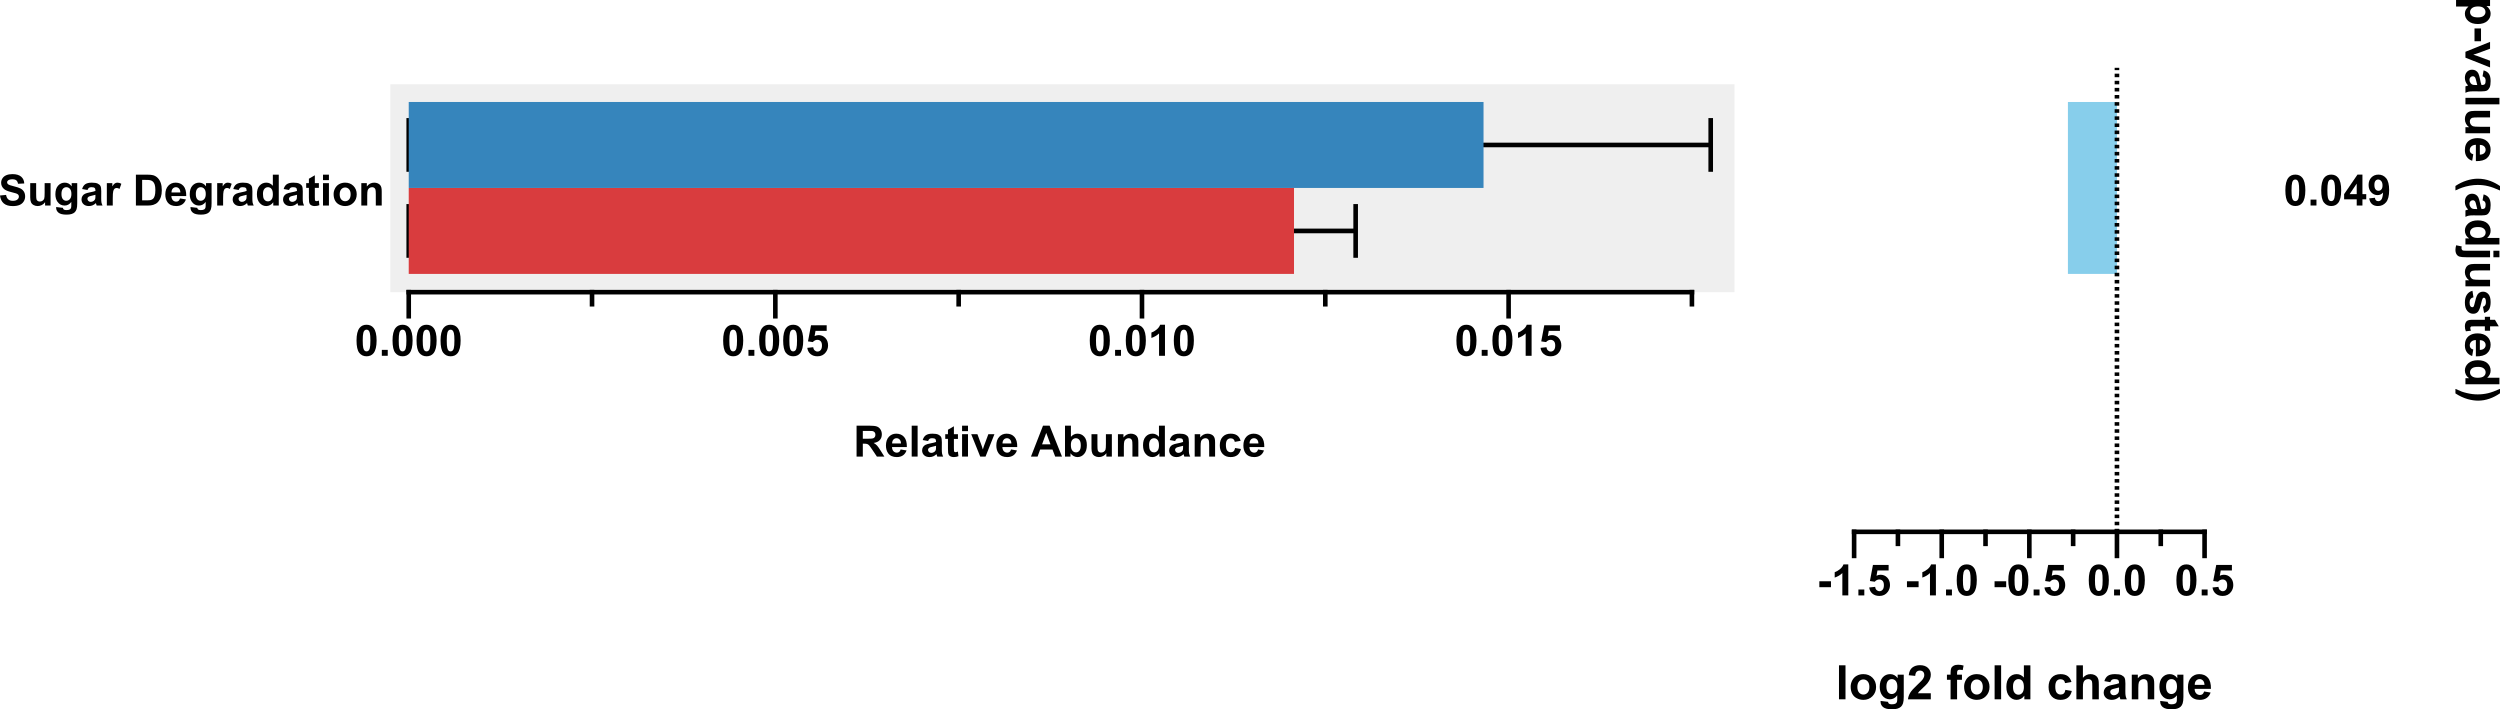 <?xml version="1.0" encoding="UTF-8" standalone="no"?>
<svg
   width="579.113"
   height="164.306"
   viewBox="0 0 579.113 164.306"
   version="1.1"
   id="svg5475"
   sodipodi:docname="pathway_errorbar_total.svg"
   inkscape:version="1.2.2 (732a01da63, 2022-12-09)"
   xmlns:inkscape="http://www.inkscape.org/namespaces/inkscape"
   xmlns:sodipodi="http://sodipodi.sourceforge.net/DTD/sodipodi-0.dtd"
   xmlns:xlink="http://www.w3.org/1999/xlink"
   xmlns="http://www.w3.org/2000/svg"
   xmlns:svg="http://www.w3.org/2000/svg">
  <sodipodi:namedview
     id="namedview5477"
     pagecolor="#ffffff"
     bordercolor="#111111"
     borderopacity="1"
     inkscape:showpageshadow="0"
     inkscape:pageopacity="0"
     inkscape:pagecheckerboard="1"
     inkscape:deskcolor="#d1d1d1"
     showgrid="false"
     inkscape:zoom="0.91871503"
     inkscape:cx="197.55854"
     inkscape:cy="180.68715"
     inkscape:window-width="1920"
     inkscape:window-height="1057"
     inkscape:window-x="-8"
     inkscape:window-y="348"
     inkscape:window-maximized="1"
     inkscape:current-layer="svg5475" />
  <defs
     id="defs4099">
    <g
       id="g4058">
      <g
         id="glyph-0-0">
        <path
           d="m 0.738,0 v -7.156 h 4.906 v 1.211 H 2.184 v 1.691 h 2.988 v 1.211 H 2.184 V 0 Z m 0,0"
           id="path3815" />
      </g>
      <g
         id="glyph-0-1">
        <path
           d="m 0.398,-2.664 c 0,-0.457 0.113,-0.898 0.34,-1.324 C 0.961,-4.414 1.281,-4.742 1.691,-4.965 2.105,-5.191 2.562,-5.305 3.07,-5.305 3.855,-5.305 4.5,-5.047 5,-4.539 c 0.5,0.512 0.75,1.152 0.75,1.93 0,0.785 -0.25,1.438 -0.758,1.953 -0.504,0.516 -1.145,0.773 -1.91,0.773 -0.477,0 -0.93,-0.109 -1.359,-0.32 C 1.289,-0.418 0.961,-0.734 0.738,-1.148 0.512,-1.566 0.398,-2.07 0.398,-2.664 m 1.406,0.07 c 0,0.516 0.125,0.91 0.367,1.184 C 2.418,-1.137 2.719,-1 3.078,-1 3.434,-1 3.734,-1.137 3.977,-1.41 4.219,-1.684 4.34,-2.082 4.34,-2.602 4.34,-3.109 4.219,-3.5 3.977,-3.773 3.734,-4.047 3.434,-4.184 3.078,-4.184 c -0.359,0 -0.66,0.137 -0.906,0.41 C 1.93,-3.5 1.805,-3.105 1.805,-2.594 Z m 0,0"
           id="path3818" />
      </g>
      <g
         id="glyph-0-2">
        <path
           d="M 2.031,0 H 0.66 v -5.188 h 1.273 v 0.738 c 0.219,-0.348 0.414,-0.578 0.59,-0.688 0.172,-0.109 0.371,-0.168 0.594,-0.168 0.312,0 0.613,0.09 0.902,0.262 L 3.594,-3.848 C 3.363,-3.996 3.148,-4.07 2.949,-4.07 c -0.191,0 -0.355,0.051 -0.488,0.156 C 2.328,-3.809 2.223,-3.617 2.145,-3.34 2.07,-3.062 2.031,-2.484 2.031,-1.602 Z m 0,0"
           id="path3821" />
      </g>
      <g
         id="glyph-0-3">
        <path
           d="m 0.617,-5.188 h 1.262 v 0.711 c 0.453,-0.551 0.992,-0.828 1.617,-0.828 0.332,0 0.621,0.07 0.863,0.207 0.246,0.137 0.445,0.344 0.602,0.621 0.227,-0.277 0.473,-0.484 0.738,-0.621 0.262,-0.137 0.543,-0.207 0.844,-0.207 0.379,0 0.703,0.078 0.965,0.234 0.266,0.152 0.461,0.383 0.594,0.68 0.094,0.223 0.141,0.582 0.141,1.074 V 0 H 6.871 v -2.965 c 0,-0.512 -0.047,-0.844 -0.145,-0.996 -0.125,-0.195 -0.32,-0.293 -0.586,-0.293 -0.191,0 -0.371,0.059 -0.539,0.176 C 5.43,-3.961 5.309,-3.789 5.234,-3.562 5.16,-3.336 5.121,-2.977 5.121,-2.492 V 0 H 3.75 V -2.844 C 3.75,-3.348 3.727,-3.672 3.676,-3.82 3.629,-3.965 3.551,-4.074 3.449,-4.145 3.348,-4.219 3.207,-4.254 3.031,-4.254 c -0.211,0 -0.402,0.059 -0.57,0.172 C 2.293,-3.969 2.172,-3.805 2.098,-3.59 2.023,-3.375 1.988,-3.016 1.988,-2.52 V 0 H 0.617 Z m 0,0"
           id="path3824" />
      </g>
      <g
         id="glyph-0-4">
        <path
           d="M 1.742,-3.602 0.5,-3.828 c 0.137,-0.5 0.379,-0.871 0.719,-1.113 0.344,-0.242 0.852,-0.363 1.523,-0.363 0.613,0 1.07,0.074 1.367,0.219 0.301,0.145 0.512,0.328 0.633,0.551 0.125,0.223 0.184,0.633 0.184,1.23 l -0.012,1.602 c 0,0.453 0.02,0.789 0.062,1.008 0.047,0.215 0.129,0.449 0.25,0.695 H 3.867 C 3.832,-0.09 3.789,-0.227 3.734,-0.406 3.711,-0.488 3.695,-0.539 3.688,-0.566 3.453,-0.34 3.203,-0.168 2.934,-0.055 2.668,0.059 2.383,0.117 2.078,0.117 c -0.531,0 -0.953,-0.145 -1.262,-0.434 -0.305,-0.289 -0.461,-0.656 -0.461,-1.098 0,-0.297 0.07,-0.555 0.211,-0.785 0.141,-0.23 0.336,-0.406 0.59,-0.527 0.25,-0.121 0.613,-0.23 1.09,-0.32 0.641,-0.121 1.086,-0.234 1.332,-0.336 v -0.137 c 0,-0.266 -0.062,-0.453 -0.195,-0.566 -0.129,-0.109 -0.375,-0.168 -0.734,-0.168 -0.246,0 -0.438,0.051 -0.574,0.145 C 1.938,-4.012 1.828,-3.844 1.742,-3.602 m 1.836,1.109 c -0.176,0.062 -0.453,0.129 -0.836,0.211 -0.379,0.082 -0.629,0.164 -0.746,0.242 -0.18,0.125 -0.27,0.285 -0.27,0.48 0,0.191 0.074,0.359 0.219,0.5 0.141,0.141 0.324,0.207 0.547,0.207 0.246,0 0.48,-0.078 0.707,-0.242 0.164,-0.125 0.273,-0.273 0.324,-0.453 C 3.562,-1.664 3.578,-1.887 3.578,-2.219 Z m 0,0"
           id="path3827" />
      </g>
      <g
         id="glyph-0-5">
        <path
           d="M 0.719,0 V -7.156 H 2.09 V 0 Z m 0,0"
           id="path3830" />
      </g>
      <g
         id="glyph-0-6">
        <path
           d="M 5.473,0 H 4.199 v -0.762 c -0.211,0.297 -0.461,0.516 -0.75,0.66 -0.289,0.145 -0.578,0.219 -0.871,0.219 -0.594,0 -1.105,-0.238 -1.531,-0.719 -0.426,-0.48 -0.637,-1.152 -0.637,-2.012 0,-0.879 0.207,-1.547 0.621,-2.004 0.414,-0.457 0.934,-0.688 1.566,-0.688 0.578,0 1.082,0.242 1.504,0.727 V -7.156 H 5.473 V 0 M 1.812,-2.703 c 0,0.551 0.074,0.953 0.227,1.199 0.223,0.359 0.531,0.539 0.93,0.535 0.316,0.004 0.586,-0.133 0.805,-0.402 C 3.996,-1.637 4.105,-2.039 4.105,-2.574 4.105,-3.168 4,-3.598 3.785,-3.859 3.57,-4.121 3.293,-4.254 2.961,-4.254 2.633,-4.254 2.359,-4.125 2.141,-3.863 1.922,-3.605 1.812,-3.219 1.812,-2.703 Z m 0,0"
           id="path3833" />
      </g>
      <g
         id="glyph-0-7">
        <path
           d="m 3.719,-1.648 1.367,0.227 C 4.914,-0.918 4.633,-0.539 4.254,-0.277 3.875,-0.016 3.402,0.117 2.832,0.117 c -0.902,0 -1.57,-0.293 -2.004,-0.883 -0.34,-0.473 -0.512,-1.07 -0.512,-1.789 0,-0.859 0.227,-1.531 0.676,-2.02 0.449,-0.484 1.016,-0.73 1.703,-0.73 0.77,0 1.379,0.258 1.828,0.766 0.445,0.512 0.656,1.289 0.637,2.344 h -3.438 c 0.012,0.406 0.121,0.723 0.332,0.949 0.211,0.227 0.477,0.34 0.793,0.34 0.215,0 0.395,-0.062 0.543,-0.18 0.145,-0.113 0.254,-0.305 0.328,-0.562 M 3.797,-3.039 C 3.789,-3.434 3.688,-3.734 3.492,-3.941 c -0.195,-0.207 -0.434,-0.312 -0.715,-0.312 -0.297,0 -0.547,0.109 -0.742,0.328 C 1.84,-3.707 1.746,-3.41 1.75,-3.039 Z m 0,0"
           id="path3836" />
      </g>
      <g
         id="glyph-0-8">
        <path
           d="m 2.086,-7.156 v 2.629 c 0.441,-0.516 0.969,-0.777 1.586,-0.777 0.316,0 0.602,0.062 0.855,0.18 0.254,0.117 0.445,0.266 0.574,0.445 0.129,0.184 0.215,0.387 0.262,0.609 0.047,0.219 0.07,0.562 0.07,1.027 V 0 H 4.062 V -2.738 C 4.062,-3.281 4.035,-3.629 3.984,-3.773 3.934,-3.922 3.84,-4.039 3.707,-4.125 3.578,-4.211 3.41,-4.254 3.211,-4.254 c -0.227,0 -0.43,0.055 -0.609,0.168 -0.18,0.109 -0.309,0.277 -0.391,0.5 -0.086,0.223 -0.125,0.551 -0.125,0.988 V 0 h -1.375 v -7.156 z m 0,0"
           id="path3839" />
      </g>
      <g
         id="glyph-0-9">
        <path
           d="M 0.07,-5.188 H 1.527 L 2.77,-1.504 3.98,-5.188 H 5.398 L 3.57,-0.195 3.242,0.707 C 3.121,1.012 3.008,1.242 2.898,1.402 2.789,1.562 2.664,1.691 2.523,1.789 2.379,1.891 2.207,1.965 2,2.023 1.793,2.078 1.559,2.105 1.297,2.105 c -0.262,0 -0.52,-0.027 -0.773,-0.082 l -0.125,-1.078 c 0.219,0.043 0.41,0.066 0.582,0.066 0.32,0 0.555,-0.094 0.707,-0.281 0.156,-0.188 0.273,-0.426 0.352,-0.715 z m 0,0"
           id="path3842" />
      </g>
      <g
         id="glyph-0-10" />
      <g
         id="glyph-0-11">
        <path
           d="M 7.184,0 H 5.609 l -0.625,-1.625 H 2.125 L 1.531,0 H 0 L 2.789,-7.156 H 4.316 L 7.184,0 m -2.66,-2.832 -0.988,-2.656 -0.965,2.656 z m 0,0"
           id="path3846" />
      </g>
      <g
         id="glyph-0-12">
        <path
           d="m 0.234,-1.48 1.375,-0.207 c 0.062,0.266 0.18,0.469 0.359,0.605 0.18,0.141 0.43,0.207 0.75,0.207 0.355,0 0.621,-0.062 0.801,-0.195 0.121,-0.09 0.184,-0.211 0.184,-0.367 0,-0.102 -0.035,-0.188 -0.102,-0.258 C 3.535,-1.758 3.383,-1.82 3.145,-1.875 2.039,-2.117 1.336,-2.344 1.039,-2.543 0.629,-2.824 0.426,-3.211 0.426,-3.711 c 0,-0.449 0.176,-0.828 0.531,-1.133 0.355,-0.305 0.906,-0.461 1.652,-0.461 0.707,0 1.234,0.117 1.578,0.348 0.348,0.23 0.586,0.574 0.715,1.027 L 3.609,-3.691 C 3.555,-3.895 3.449,-4.047 3.293,-4.156 c -0.152,-0.105 -0.375,-0.16 -0.66,-0.16 -0.363,0 -0.621,0.051 -0.777,0.152 C 1.75,-4.094 1.699,-4 1.699,-3.887 c 0,0.098 0.047,0.18 0.137,0.25 0.125,0.09 0.551,0.219 1.281,0.387 0.73,0.164 1.242,0.367 1.531,0.609 0.285,0.242 0.43,0.582 0.43,1.02 0,0.477 -0.199,0.883 -0.594,1.227 C 4.086,-0.055 3.496,0.117 2.719,0.117 2.012,0.117 1.453,-0.027 1.043,-0.312 0.629,-0.598 0.359,-0.988 0.234,-1.48 Z m 0,0"
           id="path3849" />
      </g>
      <g
         id="glyph-0-13">
        <path
           d="M 0.719,-5.891 V -7.156 h 1.371 v 1.266 H 0.719 M 0.719,0 V -5.188 H 2.09 V 0 Z m 0,0"
           id="path3852" />
      </g>
      <g
         id="glyph-0-14">
        <path
           d="m 3.094,-5.188 v 1.094 H 2.156 V -2 c 0,0.422 0.012,0.668 0.027,0.738 0.02,0.07 0.059,0.129 0.125,0.172 0.062,0.047 0.141,0.07 0.23,0.07 0.125,0 0.312,-0.043 0.551,-0.133 l 0.117,1.066 C 2.891,0.047 2.527,0.117 2.125,0.117 1.875,0.117 1.652,0.074 1.453,-0.008 1.258,-0.09 1.109,-0.199 1.02,-0.328 0.926,-0.461 0.859,-0.641 0.824,-0.863 0.797,-1.023 0.781,-1.348 0.781,-1.832 V -4.094 H 0.152 V -5.188 H 0.781 v -1.027 l 1.375,-0.801 V -5.188 Z m 0,0"
           id="path3855" />
      </g>
      <g
         id="glyph-0-15">
        <path
           d="M 5.434,0 H 4.062 v -2.648 c 0,-0.559 -0.031,-0.922 -0.086,-1.086 C 3.914,-3.898 3.82,-4.023 3.688,-4.117 3.559,-4.207 3.398,-4.254 3.211,-4.254 c -0.234,0 -0.449,0.066 -0.637,0.195 -0.191,0.133 -0.32,0.305 -0.391,0.52 -0.07,0.215 -0.105,0.609 -0.105,1.191 V 0 H 0.707 v -5.188 h 1.277 v 0.766 c 0.449,-0.586 1.02,-0.883 1.707,-0.883 0.301,0 0.578,0.055 0.832,0.164 0.25,0.109 0.438,0.25 0.566,0.418 0.129,0.172 0.219,0.363 0.27,0.578 0.051,0.215 0.074,0.523 0.074,0.922 z m 0,0"
           id="path3858" />
      </g>
      <g
         id="glyph-0-16">
        <path
           d="m 0.359,-2.328 1.406,-0.137 c 0.086,0.473 0.258,0.816 0.516,1.039 0.262,0.223 0.609,0.332 1.047,0.332 0.469,0 0.816,-0.098 1.055,-0.297 0.234,-0.195 0.352,-0.426 0.352,-0.688 C 4.734,-2.25 4.688,-2.395 4.586,-2.512 4.488,-2.633 4.316,-2.734 4.066,-2.82 3.898,-2.883 3.512,-2.984 2.91,-3.133 2.137,-3.328 1.594,-3.562 1.281,-3.844 c -0.441,-0.395 -0.66,-0.875 -0.66,-1.438 0,-0.367 0.102,-0.707 0.309,-1.023 0.207,-0.32 0.504,-0.562 0.895,-0.727 0.387,-0.164 0.859,-0.25 1.41,-0.25 0.898,0 1.574,0.199 2.027,0.594 0.453,0.391 0.691,0.918 0.715,1.574 L 4.531,-5.047 C 4.469,-5.418 4.336,-5.68 4.133,-5.844 3.93,-6.004 3.625,-6.086 3.219,-6.086 c -0.422,0 -0.75,0.09 -0.988,0.262 C 2.078,-5.715 2,-5.566 2,-5.383 c 0,0.172 0.074,0.316 0.219,0.438 0.18,0.152 0.625,0.312 1.328,0.477 0.699,0.168 1.223,0.34 1.559,0.516 0.336,0.18 0.602,0.422 0.789,0.727 0.191,0.309 0.285,0.688 0.285,1.141 0,0.41 -0.113,0.797 -0.34,1.152 C 5.613,-0.574 5.289,-0.309 4.875,-0.133 4.457,0.039 3.938,0.125 3.316,0.125 2.41,0.125 1.715,-0.082 1.23,-0.5 0.746,-0.918 0.457,-1.527 0.359,-2.328 Z m 0,0"
           id="path3861" />
      </g>
      <g
         id="glyph-0-17">
        <path
           d="M 4.133,0 V -0.777 C 3.941,-0.5 3.695,-0.281 3.387,-0.121 3.078,0.039 2.754,0.117 2.414,0.117 2.062,0.117 1.75,0.039 1.477,-0.113 1.199,-0.266 0.996,-0.48 0.875,-0.758 0.75,-1.035 0.688,-1.414 0.688,-1.906 V -5.188 h 1.375 v 2.383 c 0,0.73 0.023,1.18 0.074,1.344 0.051,0.164 0.141,0.293 0.277,0.391 0.133,0.094 0.301,0.141 0.508,0.141 0.234,0 0.441,-0.062 0.629,-0.191 C 3.734,-1.25 3.863,-1.41 3.93,-1.598 4,-1.789 4.031,-2.258 4.031,-3 v -2.188 h 1.375 V 0 Z m 0,0"
           id="path3864" />
      </g>
      <g
         id="glyph-0-18">
        <path
           d="M 0.59,0.344 2.156,0.531 C 2.184,0.715 2.246,0.84 2.34,0.906 2.469,1.004 2.676,1.055 2.953,1.055 3.312,1.055 3.582,1 3.758,0.895 3.879,0.82 3.973,0.707 4.031,0.547 4.074,0.434 4.098,0.223 4.098,-0.082 V -0.84 C 3.688,-0.281 3.168,0 2.543,0 1.848,0 1.297,-0.293 0.891,-0.883 0.57,-1.348 0.41,-1.93 0.41,-2.621 c 0,-0.871 0.211,-1.535 0.629,-1.992 0.418,-0.461 0.938,-0.691 1.559,-0.691 0.641,0 1.172,0.285 1.586,0.848 V -5.188 H 5.469 v 4.656 c 0,0.609 -0.051,1.07 -0.152,1.371 C 5.215,1.141 5.074,1.379 4.891,1.555 4.711,1.727 4.469,1.859 4.164,1.957 3.859,2.055 3.473,2.105 3.008,2.105 2.129,2.105 1.504,1.953 1.137,1.652 0.77,1.352 0.586,0.969 0.586,0.508 c 0,-0.047 0,-0.102 0.004,-0.164 m 1.227,-3.043 c 0,0.551 0.105,0.953 0.32,1.207 0.211,0.258 0.477,0.383 0.789,0.383 0.336,0 0.617,-0.129 0.848,-0.391 0.23,-0.262 0.348,-0.652 0.348,-1.164 0,-0.539 -0.109,-0.938 -0.332,-1.199 -0.223,-0.258 -0.5,-0.391 -0.84,-0.391 -0.328,0 -0.602,0.129 -0.812,0.383 -0.215,0.258 -0.32,0.648 -0.32,1.172 z m 0,0"
           id="path3867" />
      </g>
      <g
         id="glyph-0-19">
        <path
           d="m 0.723,-7.156 h 2.641 c 0.598,0 1.051,0.043 1.363,0.133 0.422,0.125 0.781,0.344 1.078,0.66 0.301,0.316 0.527,0.703 0.684,1.16 0.156,0.457 0.234,1.023 0.234,1.691 0,0.59 -0.074,1.098 -0.219,1.523 -0.18,0.523 -0.434,0.941 -0.766,1.266 -0.25,0.246 -0.59,0.434 -1.016,0.57 C 4.402,-0.051 3.977,0 3.441,0 h -2.719 v -7.156 m 1.445,1.211 v 4.738 h 1.078 c 0.406,0 0.695,-0.023 0.875,-0.066 0.234,-0.059 0.43,-0.16 0.582,-0.297 0.156,-0.141 0.281,-0.371 0.379,-0.691 0.098,-0.32 0.148,-0.758 0.148,-1.312 0,-0.555 -0.051,-0.977 -0.148,-1.273 C 4.984,-5.145 4.848,-5.375 4.672,-5.543 4.496,-5.707 4.273,-5.82 4.004,-5.879 3.801,-5.926 3.406,-5.945 2.816,-5.945 Z m 0,0"
           id="path3870" />
      </g>
      <g
         id="glyph-0-20">
        <path
           d="M 5.238,-3.652 3.887,-3.406 C 3.84,-3.68 3.738,-3.883 3.578,-4.02 3.414,-4.156 3.207,-4.223 2.949,-4.223 c -0.34,0 -0.613,0.117 -0.816,0.352 -0.203,0.238 -0.305,0.633 -0.305,1.184 0,0.617 0.102,1.051 0.309,1.305 C 2.344,-1.129 2.621,-1 2.969,-1 3.23,-1 3.441,-1.074 3.609,-1.223 3.773,-1.371 3.891,-1.625 3.961,-1.988 l 1.348,0.23 C 5.168,-1.141 4.898,-0.672 4.5,-0.355 4.105,-0.039 3.574,0.117 2.906,0.117 c -0.758,0 -1.363,-0.238 -1.816,-0.719 -0.449,-0.477 -0.676,-1.141 -0.676,-1.984 0,-0.859 0.227,-1.523 0.68,-2 0.453,-0.477 1.062,-0.719 1.836,-0.719 0.633,0 1.133,0.137 1.508,0.41 0.371,0.27 0.641,0.684 0.801,1.242 z m 0,0"
           id="path3873" />
      </g>
      <g
         id="glyph-0-21">
        <path
           d="M 0.059,0 1.93,-2.672 0.137,-5.188 H 1.812 L 2.73,-3.758 3.695,-5.188 H 5.309 L 3.551,-2.73 5.469,0 H 3.785 L 2.73,-1.605 1.664,0 Z m 0,0"
           id="path3876" />
      </g>
      <g
         id="glyph-0-22">
        <path
           d="m 0.164,0 v -1.07 l 1.945,-2.23 c 0.32,-0.363 0.555,-0.625 0.707,-0.777 C 2.656,-4.066 2.449,-4.062 2.188,-4.059 L 0.355,-4.047 V -5.188 h 4.289 v 0.973 L 2.66,-1.93 1.961,-1.172 C 2.344,-1.195 2.578,-1.207 2.672,-1.207 h 2.125 V 0 Z m 0,0"
           id="path3879" />
      </g>
      <g
         id="glyph-0-23">
        <path
           d="M 0.734,-7.156 H 3.594 c 0.566,0 0.988,0.023 1.266,0.07 0.281,0.047 0.527,0.145 0.75,0.293 0.219,0.152 0.402,0.352 0.547,0.598 0.148,0.25 0.219,0.531 0.219,0.84 0,0.336 -0.09,0.641 -0.27,0.922 -0.18,0.281 -0.426,0.488 -0.734,0.629 0.438,0.129 0.77,0.344 1.004,0.648 0.234,0.309 0.352,0.668 0.352,1.082 C 6.727,-1.75 6.652,-1.434 6.5,-1.125 6.352,-0.816 6.145,-0.57 5.883,-0.387 5.621,-0.203 5.297,-0.09 4.914,-0.047 4.672,-0.023 4.09,-0.008 3.168,0 H 0.734 v -7.156 m 1.445,1.188 V -4.312 H 3.125 c 0.562,0 0.914,-0.008 1.051,-0.023 0.246,-0.027 0.441,-0.113 0.582,-0.258 0.141,-0.141 0.211,-0.328 0.211,-0.559 0,-0.219 -0.059,-0.398 -0.18,-0.539 -0.125,-0.137 -0.305,-0.223 -0.547,-0.25 C 4.102,-5.957 3.688,-5.969 3.008,-5.969 H 2.18 m 0,2.848 v 1.914 h 1.336 c 0.52,0 0.852,-0.012 0.992,-0.043 0.215,-0.039 0.391,-0.133 0.523,-0.285 0.137,-0.152 0.203,-0.355 0.203,-0.609 0,-0.215 -0.051,-0.395 -0.156,-0.547 C 4.973,-2.84 4.824,-2.949 4.625,-3.016 4.43,-3.086 4.004,-3.121 3.344,-3.121 Z m 0,0"
           id="path3882" />
      </g>
      <g
         id="glyph-0-24">
        <path
           d="M 0.66,0 V -7.156 H 2.031 v 2.578 c 0.422,-0.484 0.926,-0.727 1.504,-0.727 0.633,0 1.152,0.23 1.566,0.688 0.414,0.457 0.621,1.113 0.621,1.969 0,0.887 -0.211,1.57 -0.633,2.047 -0.422,0.48 -0.934,0.719 -1.535,0.719 -0.297,0 -0.59,-0.074 -0.875,-0.223 C 2.391,-0.254 2.141,-0.473 1.934,-0.762 V 0 H 0.66 m 1.363,-2.703 c -0.004,0.535 0.082,0.934 0.25,1.188 0.238,0.367 0.555,0.551 0.949,0.547 0.301,0.004 0.562,-0.129 0.773,-0.387 0.215,-0.258 0.32,-0.668 0.32,-1.223 0,-0.594 -0.105,-1.02 -0.324,-1.281 -0.211,-0.262 -0.488,-0.395 -0.824,-0.395 -0.328,0 -0.602,0.129 -0.82,0.383 -0.219,0.258 -0.328,0.645 -0.324,1.168 z m 0,0"
           id="path3885" />
      </g>
      <g
         id="glyph-0-25">
        <path
           d="m 0.117,-5.188 h 0.762 v -0.391 c 0,-0.434 0.047,-0.758 0.141,-0.977 0.09,-0.211 0.262,-0.387 0.512,-0.523 0.25,-0.133 0.562,-0.203 0.945,-0.203 0.391,0 0.773,0.059 1.148,0.176 L 3.438,-6.148 C 3.219,-6.199 3.008,-6.227 2.809,-6.227 c -0.199,0 -0.344,0.047 -0.43,0.141 C 2.293,-5.992 2.25,-5.816 2.25,-5.551 V -5.188 h 1.027 v 1.082 H 2.25 V 0 H 0.879 V -4.105 H 0.117 Z m 0,0"
           id="path3888" />
      </g>
      <g
         id="glyph-0-26">
        <path
           d="M 2.992,2.105 H 2.051 C 1.555,1.352 1.172,0.57 0.914,-0.238 0.652,-1.051 0.523,-1.836 0.523,-2.594 c 0,-0.941 0.16,-1.828 0.484,-2.672 0.277,-0.727 0.633,-1.398 1.062,-2.016 h 0.938 c -0.445,0.988 -0.754,1.828 -0.922,2.52 -0.168,0.691 -0.25,1.422 -0.25,2.199 0,0.531 0.051,1.078 0.148,1.641 0.102,0.559 0.234,1.09 0.406,1.594 0.117,0.332 0.316,0.812 0.602,1.434 z m 0,0"
           id="path3891" />
      </g>
      <g
         id="glyph-0-27">
        <path
           d="M 0.336,2.105 C 0.605,1.523 0.797,1.082 0.906,0.773 1.02,0.461 1.121,0.105 1.215,-0.297 1.309,-0.703 1.379,-1.086 1.426,-1.449 1.473,-1.812 1.492,-2.184 1.492,-2.562 c 0,-0.777 -0.082,-1.508 -0.246,-2.199 C 1.078,-5.453 0.773,-6.293 0.328,-7.281 h 0.93 c 0.492,0.699 0.875,1.441 1.148,2.227 0.27,0.785 0.406,1.582 0.406,2.391 0,0.68 -0.109,1.406 -0.32,2.188 C 2.246,0.395 1.844,1.254 1.285,2.105 Z m 0,0"
           id="path3894" />
      </g>
      <g
         id="glyph-0-28">
        <path
           d="m 0.727,0 v -7.156 h 5.309 v 1.211 H 2.172 v 1.586 h 3.594 v 1.203 h -3.594 v 1.949 h 4 V 0 Z m 0,0"
           id="path3897" />
      </g>
      <g
         id="glyph-0-29">
        <path
           d="m 0.742,0 v -7.156 h 1.406 l 2.93,4.777 V -7.156 h 1.344 V 0 H 4.969 L 2.086,-4.668 V 0 Z m 0,0"
           id="path3900" />
      </g>
      <g
         id="glyph-0-30">
        <path
           d="M 5.309,-2.633 6.711,-2.188 c -0.219,0.781 -0.574,1.363 -1.074,1.742 -0.5,0.379 -1.133,0.566 -1.902,0.566 -0.949,0 -1.73,-0.324 -2.344,-0.973 C 0.781,-1.5 0.473,-2.391 0.473,-3.516 c 0,-1.191 0.309,-2.117 0.926,-2.777 0.613,-0.656 1.422,-0.988 2.426,-0.988 0.875,0 1.586,0.258 2.133,0.777 C 6.281,-6.199 6.527,-5.758 6.688,-5.188 L 5.258,-4.844 C 5.176,-5.215 4.996,-5.508 4.73,-5.723 4.461,-5.938 4.133,-6.047 3.75,-6.047 c -0.531,0 -0.961,0.191 -1.293,0.574 -0.328,0.379 -0.496,0.996 -0.496,1.848 0,0.906 0.164,1.551 0.492,1.938 0.324,0.383 0.746,0.574 1.266,0.574 0.387,0 0.715,-0.121 0.992,-0.367 0.277,-0.242 0.477,-0.629 0.598,-1.152 z m 0,0"
           id="path3903" />
      </g>
      <g
         id="glyph-0-31">
        <path
           d="m 0.68,-5.188 h 1.277 v 0.766 C 2.125,-4.684 2.348,-4.895 2.633,-5.059 c 0.281,-0.164 0.598,-0.246 0.941,-0.246 0.602,0 1.113,0.238 1.535,0.711 0.418,0.473 0.629,1.129 0.629,1.973 0,0.863 -0.211,1.539 -0.637,2.02 -0.422,0.48 -0.934,0.719 -1.539,0.719 -0.285,0 -0.543,-0.059 -0.777,-0.172 C 2.555,-0.168 2.309,-0.363 2.051,-0.641 V 1.973 H 0.68 V -5.188 m 1.355,2.508 c 0,0.582 0.117,1.012 0.348,1.289 0.23,0.281 0.512,0.418 0.844,0.418 0.32,0 0.586,-0.125 0.797,-0.383 0.211,-0.254 0.316,-0.676 0.316,-1.258 0,-0.543 -0.109,-0.945 -0.324,-1.211 -0.219,-0.262 -0.492,-0.395 -0.812,-0.395 -0.336,0 -0.613,0.129 -0.836,0.387 -0.219,0.262 -0.332,0.645 -0.332,1.152 z m 0,0"
           id="path3906" />
      </g>
      <g
         id="glyph-0-32">
        <path
           d="M 3.117,0 V -1.441 H 0.188 V -2.641 L 3.289,-7.188 h 1.156 v 4.539 h 0.887 v 1.207 H 4.445 V 0 H 3.117 m 0,-2.648 V -5.094 L 1.469,-2.648 Z m 0,0"
           id="path3909" />
      </g>
      <g
         id="glyph-0-33">
        <path
           d="M 0.562,-1.91 V -3.281 h 2.695 v 1.371 z m 0,0"
           id="path3912" />
      </g>
      <g
         id="glyph-0-34">
        <path
           d="M 5.059,-1.273 V 0 H 0.25 C 0.301,-0.48 0.457,-0.938 0.719,-1.371 0.977,-1.801 1.492,-2.375 2.262,-3.086 c 0.617,-0.578 0.996,-0.969 1.137,-1.172 0.188,-0.281 0.281,-0.562 0.281,-0.84 0,-0.305 -0.082,-0.543 -0.246,-0.707 -0.164,-0.164 -0.391,-0.246 -0.68,-0.246 -0.285,0 -0.516,0.086 -0.684,0.262 -0.168,0.172 -0.266,0.457 -0.293,0.859 L 0.41,-5.07 c 0.082,-0.754 0.336,-1.297 0.766,-1.625 0.43,-0.328 0.969,-0.492 1.613,-0.492 0.707,0 1.262,0.191 1.664,0.57 0.402,0.383 0.605,0.855 0.605,1.422 C 5.059,-4.875 5,-4.566 4.887,-4.273 4.77,-3.984 4.586,-3.68 4.336,-3.359 4.168,-3.148 3.871,-2.844 3.438,-2.445 3.004,-2.051 2.73,-1.785 2.613,-1.656 2.5,-1.523 2.406,-1.398 2.336,-1.273 Z m 0,0"
           id="path3915" />
      </g>
      <g
         id="glyph-0-35">
        <path
           d="M 0.375,-1.898 1.703,-2.062 c 0.043,0.34 0.156,0.598 0.344,0.777 0.184,0.18 0.41,0.27 0.672,0.27 0.285,0 0.523,-0.109 0.715,-0.32 0.195,-0.219 0.293,-0.508 0.293,-0.871 0,-0.344 -0.094,-0.617 -0.281,-0.82 -0.184,-0.203 -0.41,-0.301 -0.676,-0.301 -0.176,0 -0.387,0.031 -0.629,0.102 L 2.289,-4.344 c 0.371,0.008 0.656,-0.074 0.852,-0.242 0.195,-0.172 0.293,-0.398 0.293,-0.684 0,-0.238 -0.074,-0.434 -0.215,-0.574 -0.145,-0.145 -0.336,-0.215 -0.57,-0.215 -0.234,0 -0.438,0.082 -0.602,0.242 -0.168,0.164 -0.27,0.402 -0.305,0.715 L 0.477,-5.316 C 0.566,-5.75 0.699,-6.098 0.875,-6.355 1.055,-6.613 1.301,-6.816 1.617,-6.965 1.938,-7.113 2.293,-7.188 2.688,-7.188 c 0.672,0 1.211,0.215 1.617,0.645 0.336,0.352 0.504,0.75 0.504,1.191 0,0.629 -0.344,1.129 -1.027,1.504 0.406,0.09 0.734,0.285 0.98,0.59 0.246,0.309 0.371,0.676 0.371,1.109 0,0.629 -0.23,1.164 -0.688,1.605 -0.461,0.445 -1.031,0.664 -1.715,0.664 -0.648,0 -1.188,-0.184 -1.613,-0.559 C 0.691,-0.809 0.445,-1.297 0.375,-1.898 Z m 0,0"
           id="path3918" />
      </g>
      <g
         id="glyph-0-36">
        <path
           d="m 2.742,-7.188 c 0.695,0 1.238,0.246 1.629,0.742 0.465,0.586 0.699,1.559 0.699,2.914 0,1.355 -0.238,2.328 -0.703,2.922 -0.391,0.488 -0.93,0.73 -1.625,0.73 -0.695,0 -1.258,-0.266 -1.684,-0.801 -0.426,-0.535 -0.637,-1.492 -0.637,-2.867 0,-1.344 0.234,-2.316 0.703,-2.906 C 1.512,-6.945 2.051,-7.188 2.742,-7.188 m 0,1.137 c -0.164,0 -0.312,0.055 -0.441,0.16 -0.133,0.105 -0.23,0.297 -0.305,0.57 -0.094,0.352 -0.141,0.949 -0.141,1.789 0,0.84 0.043,1.418 0.129,1.73 0.082,0.316 0.188,0.523 0.316,0.629 0.129,0.105 0.277,0.156 0.441,0.156 0.168,0 0.316,-0.055 0.445,-0.16 0.133,-0.105 0.23,-0.293 0.305,-0.566 0.094,-0.352 0.141,-0.949 0.141,-1.789 0,-0.84 -0.043,-1.414 -0.125,-1.73 C 3.422,-5.574 3.316,-5.785 3.188,-5.891 3.059,-5.996 2.91,-6.051 2.742,-6.051 Z m 0,0"
           id="path3921" />
      </g>
      <g
         id="glyph-0-37">
        <path
           d="M 0.719,0 V -1.371 H 2.09 V 0 Z m 0,0"
           id="path3924" />
      </g>
      <g
         id="glyph-0-38">
        <path
           d="M 0.445,-1.84 1.812,-1.984 c 0.039,0.312 0.152,0.555 0.344,0.738 0.195,0.18 0.414,0.27 0.664,0.27 0.289,0 0.531,-0.117 0.73,-0.348 0.199,-0.234 0.297,-0.586 0.297,-1.055 0,-0.438 -0.098,-0.77 -0.297,-0.988 -0.195,-0.219 -0.453,-0.328 -0.77,-0.328 -0.391,0 -0.746,0.172 -1.059,0.523 L 0.609,-3.336 1.312,-7.062 h 3.629 v 1.285 H 2.352 L 2.141,-4.562 c 0.305,-0.152 0.617,-0.227 0.938,-0.227 0.605,0 1.121,0.219 1.547,0.664 0.422,0.441 0.633,1.016 0.633,1.723 0,0.59 -0.172,1.113 -0.512,1.578 -0.465,0.629 -1.113,0.945 -1.938,0.945 -0.66,0 -1.199,-0.176 -1.617,-0.531 C 0.773,-0.766 0.527,-1.242 0.445,-1.84 Z m 0,0"
           id="path3927" />
      </g>
      <g
         id="glyph-0-39">
        <path
           d="m 3.938,0 h -1.375 v -5.172 c -0.5,0.469 -1.09,0.816 -1.773,1.039 V -5.375 c 0.359,-0.117 0.75,-0.34 1.168,-0.668 C 2.379,-6.371 2.664,-6.75 2.82,-7.188 H 3.938 Z m 0,0"
           id="path3930" />
      </g>
      <g
         id="glyph-0-40">
        <path
           d="m 0.734,0 v -7.156 h 3.039 c 0.766,0 1.32,0.062 1.668,0.191 0.348,0.129 0.625,0.355 0.832,0.684 0.211,0.332 0.312,0.707 0.312,1.129 0,0.539 -0.156,0.98 -0.473,1.332 -0.316,0.348 -0.789,0.57 -1.418,0.66 0.312,0.184 0.574,0.383 0.777,0.602 0.203,0.219 0.477,0.605 0.82,1.16 L 7.168,0 H 5.438 L 4.395,-1.559 C 4.023,-2.113 3.77,-2.465 3.633,-2.609 3.496,-2.754 3.352,-2.855 3.199,-2.906 3.047,-2.961 2.805,-2.988 2.469,-2.988 H 2.18 V 0 H 0.734 m 1.445,-4.133 h 1.066 c 0.695,0.004 1.129,-0.027 1.301,-0.086 0.172,-0.059 0.305,-0.16 0.406,-0.305 0.094,-0.141 0.145,-0.32 0.145,-0.535 0,-0.242 -0.062,-0.434 -0.191,-0.582 C 4.777,-5.789 4.594,-5.883 4.359,-5.922 4.242,-5.938 3.891,-5.945 3.305,-5.945 h -1.125 z m 0,0"
           id="path3933" />
      </g>
      <g
         id="glyph-0-41">
        <path
           d="M 2.145,0 0.055,-5.188 H 1.492 L 2.469,-2.539 2.754,-1.656 C 2.828,-1.879 2.875,-2.027 2.895,-2.102 c 0.047,-0.145 0.094,-0.289 0.148,-0.438 L 4.027,-5.188 H 5.438 L 3.379,0 Z m 0,0"
           id="path3936" />
      </g>
      <g
         id="glyph-1-0">
        <path
           d="m 0.586,0 v -5.727 h 1.156 v 2.254 h 2.266 v -2.254 h 1.156 V 0 H 4.008 V -2.504 H 1.742 V 0 Z m 0,0"
           id="path3939" />
      </g>
      <g
         id="glyph-1-1">
        <path
           d="m 0.574,-4.711 v -1.016 h 1.098 v 1.016 H 0.574 M 0.574,0 V -4.148 H 1.672 V 0 Z m 0,0"
           id="path3942" />
      </g>
      <g
         id="glyph-1-2">
        <path
           d="m 0.473,0.273 1.254,0.152 c 0.02,0.145 0.07,0.246 0.145,0.301 0.105,0.078 0.27,0.117 0.492,0.117 0.285,0 0.5,-0.043 0.645,-0.129 C 3.105,0.656 3.176,0.566 3.227,0.438 3.262,0.348 3.277,0.18 3.277,-0.066 V -0.672 C 2.949,-0.223 2.535,0 2.035,0 c -0.559,0 -1,-0.234 -1.324,-0.707 -0.254,-0.371 -0.383,-0.836 -0.383,-1.391 0,-0.695 0.168,-1.227 0.5,-1.594 0.336,-0.367 0.754,-0.551 1.25,-0.551 0.512,0 0.938,0.227 1.27,0.676 V -4.148 H 4.375 v 3.723 C 4.375,0.062 4.336,0.43 4.254,0.672 4.172,0.914 4.059,1.105 3.914,1.242 3.77,1.379 3.574,1.488 3.328,1.566 3.086,1.645 2.777,1.684 2.406,1.684 1.703,1.684 1.203,1.562 0.91,1.32 0.617,1.082 0.469,0.777 0.469,0.406 c 0,-0.035 0,-0.082 0.004,-0.133 m 0.98,-2.434 c 0,0.441 0.086,0.762 0.258,0.965 0.168,0.207 0.379,0.309 0.629,0.309 0.27,0 0.496,-0.105 0.68,-0.316 0.184,-0.207 0.277,-0.52 0.277,-0.93 0,-0.43 -0.09,-0.75 -0.266,-0.957 -0.176,-0.207 -0.402,-0.312 -0.672,-0.312 -0.262,0 -0.48,0.102 -0.648,0.309 -0.172,0.203 -0.258,0.516 -0.258,0.934 z m 0,0"
           id="path3945" />
      </g>
      <g
         id="glyph-1-3">
        <path
           d="m 1.668,-5.727 v 2.105 c 0.355,-0.414 0.777,-0.621 1.27,-0.621 0.254,0 0.48,0.047 0.684,0.141 0.203,0.094 0.355,0.215 0.457,0.359 0.105,0.145 0.176,0.309 0.211,0.484 0.039,0.176 0.059,0.453 0.059,0.824 V 0 H 3.25 V -2.191 C 3.25,-2.625 3.23,-2.902 3.188,-3.02 3.145,-3.137 3.07,-3.23 2.969,-3.297 2.859,-3.367 2.73,-3.402 2.57,-3.402 c -0.184,0 -0.344,0.043 -0.488,0.133 -0.145,0.09 -0.246,0.223 -0.316,0.402 -0.062,0.176 -0.098,0.441 -0.098,0.789 V 0 H 0.57 v -5.727 z m 0,0"
           id="path3948" />
      </g>
      <g
         id="glyph-1-4">
        <path
           d="m 0.613,0 v -5.68 h 1.156 v 4.715 h 2.875 V 0 Z m 0,0"
           id="path3951" />
      </g>
      <g
         id="glyph-1-5">
        <path
           d="m 0.32,-2.133 c 0,-0.363 0.09,-0.719 0.27,-1.059 0.18,-0.34 0.434,-0.602 0.762,-0.781 0.332,-0.18 0.699,-0.27 1.105,-0.27 0.629,0 1.141,0.203 1.543,0.609 0.402,0.41 0.602,0.926 0.602,1.547 0,0.629 -0.203,1.148 -0.609,1.562 C 3.59,-0.113 3.078,0.094 2.465,0.094 2.086,0.094 1.723,0.008 1.375,-0.164 1.031,-0.336 0.77,-0.586 0.59,-0.922 0.41,-1.25 0.32,-1.656 0.32,-2.133 m 1.125,0.059 c 0,0.41 0.098,0.727 0.293,0.945 0.195,0.219 0.438,0.328 0.723,0.328 0.285,0 0.527,-0.109 0.719,-0.328 0.195,-0.219 0.293,-0.535 0.293,-0.953 0,-0.406 -0.098,-0.719 -0.293,-0.938 -0.191,-0.219 -0.434,-0.328 -0.719,-0.328 -0.285,0 -0.527,0.109 -0.723,0.328 -0.195,0.219 -0.293,0.535 -0.293,0.945 z m 0,0"
           id="path3954" />
      </g>
      <g
         id="glyph-1-6">
        <path
           d="M 1.348,0 0.035,-4.148 H 1.102 l 0.777,2.719 0.715,-2.719 h 1.059 l 0.691,2.719 0.793,-2.719 H 6.219 L 4.887,0 H 3.832 L 3.117,-2.668 2.414,0 Z m 0,0"
           id="path3957" />
      </g>
      <g
         id="glyph-2-0">
        <path
           d="M 0.789,0 V -7.875 H 2.297 V 0 Z m 0,0"
           id="path3960" />
      </g>
      <g
         id="glyph-2-1">
        <path
           d="m 0.441,-2.934 c 0,-0.5 0.121,-0.984 0.371,-1.453 0.246,-0.469 0.594,-0.828 1.047,-1.074 0.453,-0.25 0.961,-0.371 1.52,-0.371 0.863,0 1.57,0.277 2.121,0.84 0.551,0.559 0.828,1.27 0.828,2.125 0,0.863 -0.281,1.578 -0.836,2.145 C 4.934,-0.156 4.234,0.129 3.391,0.129 2.867,0.129 2.367,0.012 1.895,-0.227 1.418,-0.461 1.059,-0.809 0.812,-1.266 0.562,-1.723 0.441,-2.277 0.441,-2.934 m 1.547,0.082 c 0,0.566 0.133,1 0.402,1.301 0.27,0.301 0.598,0.449 0.992,0.449 0.395,0 0.727,-0.148 0.992,-0.449 0.266,-0.301 0.398,-0.738 0.398,-1.312 0,-0.559 -0.133,-0.988 -0.398,-1.289 -0.266,-0.301 -0.598,-0.449 -0.992,-0.449 -0.395,0 -0.723,0.148 -0.992,0.449 -0.27,0.301 -0.402,0.734 -0.402,1.301 z m 0,0"
           id="path3963" />
      </g>
      <g
         id="glyph-2-2">
        <path
           d="M 0.648,0.375 2.375,0.586 C 2.402,0.785 2.469,0.922 2.574,1 2.715,1.105 2.941,1.16 3.25,1.16 c 0.395,0 0.688,-0.059 0.887,-0.176 C 4.27,0.902 4.367,0.777 4.438,0.602 4.484,0.477 4.508,0.246 4.508,-0.09 V -0.922 C 4.055,-0.309 3.484,0 2.797,0 2.031,0 1.426,-0.324 0.977,-0.973 0.625,-1.484 0.453,-2.121 0.453,-2.883 c 0,-0.957 0.227,-1.688 0.688,-2.191 0.461,-0.508 1.031,-0.758 1.719,-0.758 0.703,0 1.285,0.309 1.742,0.93 v -0.801 h 1.414 v 5.117 c 0,0.672 -0.055,1.176 -0.168,1.508 C 5.738,1.258 5.582,1.52 5.383,1.707 5.18,1.898 4.914,2.047 4.578,2.152 4.242,2.262 3.82,2.316 3.309,2.316 2.344,2.316 1.656,2.148 1.25,1.816 0.848,1.488 0.645,1.066 0.645,0.559 c 0,-0.051 0,-0.109 0.004,-0.184 M 2,-2.969 c 0,0.605 0.117,1.047 0.352,1.328 0.234,0.281 0.523,0.422 0.867,0.422 0.367,0 0.68,-0.145 0.934,-0.434 C 4.406,-1.941 4.531,-2.367 4.531,-2.934 4.531,-3.523 4.41,-3.961 4.168,-4.25 3.926,-4.535 3.617,-4.68 3.242,-4.68 c -0.359,0 -0.656,0.141 -0.891,0.422 C 2.117,-3.977 2,-3.547 2,-2.969 Z m 0,0"
           id="path3966" />
      </g>
      <g
         id="glyph-2-3">
        <path
           d="M 5.562,-1.402 V 0 H 0.273 c 0.059,-0.531 0.23,-1.031 0.516,-1.508 0.285,-0.473 0.852,-1.102 1.699,-1.887 0.68,-0.633 1.098,-1.062 1.25,-1.289 0.207,-0.312 0.312,-0.621 0.312,-0.926 0,-0.336 -0.09,-0.594 -0.273,-0.773 C 3.598,-6.562 3.348,-6.656 3.031,-6.656 c -0.316,0 -0.566,0.098 -0.754,0.285 -0.188,0.191 -0.293,0.504 -0.324,0.945 l -1.5,-0.148 C 0.539,-6.406 0.82,-7.004 1.293,-7.363 1.766,-7.727 2.359,-7.906 3.066,-7.906 c 0.777,0 1.387,0.211 1.832,0.629 0.445,0.418 0.664,0.941 0.664,1.562 0,0.355 -0.062,0.691 -0.188,1.012 -0.129,0.32 -0.328,0.656 -0.605,1.008 -0.184,0.234 -0.512,0.566 -0.988,1.004 -0.477,0.438 -0.777,0.727 -0.906,0.871 -0.125,0.145 -0.23,0.281 -0.309,0.418 z m 0,0"
           id="path3969" />
      </g>
      <g
         id="glyph-2-4" />
      <g
         id="glyph-2-5">
        <path
           d="M 0.129,-5.703 H 0.969 v -0.43 c 0,-0.48 0.051,-0.84 0.152,-1.074 0.102,-0.238 0.289,-0.43 0.562,-0.578 0.273,-0.148 0.621,-0.223 1.039,-0.223 0.43,0 0.852,0.062 1.262,0.191 L 3.781,-6.762 C 3.543,-6.82 3.309,-6.848 3.09,-6.848 c -0.219,0 -0.375,0.051 -0.473,0.152 -0.094,0.102 -0.141,0.297 -0.141,0.59 v 0.402 h 1.129 v 1.188 H 2.477 V 0 H 0.969 V -4.516 H 0.129 Z m 0,0"
           id="path3973" />
      </g>
      <g
         id="glyph-2-6">
        <path
           d="M 6.02,0 H 4.617 V -0.836 C 4.387,-0.512 4.113,-0.27 3.793,-0.109 3.477,0.051 3.156,0.129 2.836,0.129 c -0.656,0 -1.215,-0.266 -1.684,-0.793 C 0.684,-1.191 0.453,-1.93 0.453,-2.875 c 0,-0.965 0.227,-1.699 0.68,-2.203 0.457,-0.504 1.031,-0.754 1.727,-0.754 0.637,0 1.188,0.266 1.652,0.793 V -7.875 H 6.02 V 0 M 1.992,-2.977 c 0,0.609 0.086,1.051 0.254,1.32 0.242,0.395 0.582,0.594 1.02,0.594 0.348,0 0.645,-0.148 0.887,-0.445 0.242,-0.293 0.363,-0.734 0.363,-1.324 0,-0.652 -0.117,-1.125 -0.352,-1.414 C 3.926,-4.535 3.625,-4.68 3.254,-4.68 c -0.355,0 -0.656,0.145 -0.898,0.43 -0.242,0.285 -0.363,0.707 -0.363,1.273 z m 0,0"
           id="path3976" />
      </g>
      <g
         id="glyph-2-7">
        <path
           d="M 5.762,-4.016 4.273,-3.75 C 4.227,-4.047 4.113,-4.27 3.934,-4.422 3.758,-4.57 3.527,-4.645 3.242,-4.645 c -0.375,0 -0.676,0.129 -0.898,0.387 -0.223,0.262 -0.336,0.695 -0.336,1.305 0,0.676 0.113,1.152 0.344,1.434 0.227,0.277 0.531,0.418 0.914,0.418 0.285,0 0.52,-0.082 0.703,-0.242 0.184,-0.164 0.312,-0.445 0.387,-0.844 l 1.484,0.254 c -0.156,0.68 -0.449,1.195 -0.887,1.543 -0.438,0.348 -1.023,0.52 -1.758,0.52 -0.832,0 -1.5,-0.262 -1.996,-0.789 -0.496,-0.527 -0.742,-1.254 -0.742,-2.188 0,-0.941 0.25,-1.676 0.746,-2.199 0.496,-0.523 1.172,-0.785 2.02,-0.785 0.695,0 1.246,0.148 1.656,0.449 0.41,0.297 0.707,0.754 0.883,1.367 z m 0,0"
           id="path3979" />
      </g>
      <g
         id="glyph-2-8">
        <path
           d="m 2.293,-7.875 v 2.895 c 0.488,-0.566 1.07,-0.852 1.746,-0.852 0.348,0 0.66,0.062 0.941,0.191 0.277,0.129 0.488,0.293 0.629,0.496 0.141,0.199 0.238,0.422 0.289,0.664 0.055,0.246 0.078,0.621 0.078,1.133 V 0 H 4.469 v -3.012 c 0,-0.598 -0.027,-0.98 -0.086,-1.141 C 4.324,-4.312 4.223,-4.441 4.078,-4.535 3.934,-4.629 3.754,-4.68 3.535,-4.68 c -0.25,0 -0.477,0.062 -0.672,0.184 C 2.664,-4.375 2.523,-4.191 2.43,-3.945 2.34,-3.699 2.293,-3.336 2.293,-2.859 V 0 H 0.785 v -7.875 z m 0,0"
           id="path3982" />
      </g>
      <g
         id="glyph-2-9">
        <path
           d="M 1.918,-3.965 0.547,-4.211 C 0.703,-4.762 0.969,-5.172 1.344,-5.438 c 0.375,-0.262 0.934,-0.395 1.676,-0.395 0.672,0 1.172,0.078 1.504,0.238 0.328,0.16 0.559,0.363 0.695,0.605 0.133,0.246 0.199,0.695 0.199,1.352 L 5.402,-1.875 c 0,0.5 0.023,0.871 0.074,1.109 C 5.523,-0.527 5.613,-0.273 5.746,0 H 4.254 C 4.215,-0.102 4.168,-0.25 4.109,-0.445 4.082,-0.535 4.066,-0.594 4.055,-0.625 c -0.258,0.254 -0.531,0.441 -0.828,0.566 -0.293,0.125 -0.605,0.187 -0.938,0.187 -0.59,0 -1.051,-0.16 -1.391,-0.477 C 0.562,-0.668 0.391,-1.07 0.391,-1.559 0.391,-1.879 0.469,-2.168 0.625,-2.418 0.777,-2.672 0.992,-2.867 1.27,-3 1.547,-3.133 1.949,-3.25 2.469,-3.352 3.176,-3.484 3.664,-3.609 3.938,-3.723 v -0.148 c 0,-0.293 -0.07,-0.5 -0.215,-0.621 -0.145,-0.125 -0.414,-0.188 -0.812,-0.188 -0.27,0 -0.477,0.055 -0.629,0.16 -0.148,0.105 -0.27,0.289 -0.363,0.555 M 3.938,-2.738 c -0.195,0.062 -0.5,0.141 -0.918,0.23 C 2.602,-2.418 2.324,-2.332 2.195,-2.246 2,-2.105 1.902,-1.93 1.902,-1.715 c 0,0.211 0.078,0.395 0.234,0.551 0.16,0.152 0.359,0.23 0.602,0.23 0.273,0 0.531,-0.09 0.781,-0.27 0.18,-0.137 0.301,-0.301 0.359,-0.5 C 3.918,-1.832 3.938,-2.078 3.938,-2.438 Z m 0,0"
           id="path3985" />
      </g>
      <g
         id="glyph-2-10">
        <path
           d="M 5.977,0 H 4.469 v -2.91 c 0,-0.617 -0.031,-1.016 -0.098,-1.195 -0.062,-0.18 -0.168,-0.32 -0.312,-0.422 -0.145,-0.102 -0.32,-0.152 -0.523,-0.152 -0.262,0 -0.496,0.074 -0.703,0.215 -0.211,0.145 -0.352,0.336 -0.43,0.57 -0.074,0.238 -0.113,0.672 -0.113,1.312 V 0 H 0.777 v -5.703 h 1.402 v 0.836 c 0.5,-0.645 1.125,-0.965 1.883,-0.965 0.332,0 0.637,0.059 0.91,0.18 0.277,0.121 0.484,0.273 0.625,0.457 0.145,0.188 0.242,0.398 0.297,0.637 0.055,0.234 0.082,0.574 0.082,1.012 z m 0,0"
           id="path3988" />
      </g>
      <g
         id="glyph-2-11">
        <path
           d="M 4.094,-1.816 5.598,-1.562 c -0.195,0.551 -0.5,0.973 -0.918,1.258 -0.414,0.289 -0.938,0.434 -1.562,0.434 -0.992,0 -1.727,-0.324 -2.203,-0.973 -0.375,-0.52 -0.566,-1.176 -0.566,-1.965 0,-0.945 0.25,-1.688 0.742,-2.223 0.496,-0.535 1.121,-0.801 1.875,-0.801 0.848,0 1.52,0.277 2.008,0.84 0.492,0.559 0.727,1.418 0.703,2.574 H 1.895 C 1.906,-1.969 2.027,-1.621 2.262,-1.371 2.492,-1.125 2.785,-1 3.133,-1 c 0.234,0 0.434,-0.062 0.594,-0.191 0.164,-0.129 0.285,-0.336 0.367,-0.625 m 0.086,-1.523 c -0.012,-0.438 -0.125,-0.77 -0.34,-0.996 -0.215,-0.23 -0.477,-0.344 -0.785,-0.344 -0.328,0 -0.602,0.121 -0.816,0.359 -0.215,0.242 -0.32,0.566 -0.316,0.98 z m 0,0"
           id="path3991" />
      </g>
      <g
         id="glyph-3-0">
        <path
           d="m 2.734,-7.156 c 0.688,0 1.23,0.246 1.617,0.738 0.465,0.582 0.695,1.551 0.695,2.902 0,1.348 -0.234,2.316 -0.699,2.906 -0.387,0.488 -0.926,0.73 -1.613,0.73 -0.695,0 -1.254,-0.266 -1.68,-0.801 -0.426,-0.531 -0.637,-1.484 -0.637,-2.852 0,-1.34 0.234,-2.309 0.699,-2.898 0.387,-0.484 0.926,-0.727 1.617,-0.727 m 0,1.133 c -0.168,0 -0.316,0.051 -0.445,0.156 -0.129,0.105 -0.23,0.293 -0.301,0.566 -0.094,0.355 -0.141,0.949 -0.141,1.785 0,0.836 0.043,1.41 0.125,1.723 0.086,0.312 0.191,0.523 0.32,0.625 0.129,0.105 0.273,0.156 0.441,0.156 0.164,0 0.312,-0.051 0.441,-0.156 0.129,-0.105 0.23,-0.297 0.301,-0.566 0.094,-0.352 0.141,-0.945 0.141,-1.781 0,-0.836 -0.043,-1.41 -0.125,-1.723 -0.086,-0.312 -0.191,-0.523 -0.32,-0.629 -0.129,-0.105 -0.273,-0.156 -0.438,-0.156 z m 0,0"
           id="path3994" />
      </g>
      <g
         id="glyph-3-1">
        <path
           d="M 0.715,0 V -1.367 H 2.082 V 0 Z m 0,0"
           id="path3997" />
      </g>
      <g
         id="glyph-3-2">
        <path
           d="M 5.039,-1.27 V 0 H 0.246 c 0.055,-0.48 0.211,-0.934 0.469,-1.363 0.258,-0.43 0.77,-1 1.535,-1.711 0.617,-0.574 0.996,-0.961 1.133,-1.164 0.191,-0.285 0.285,-0.562 0.285,-0.84 0,-0.305 -0.082,-0.539 -0.246,-0.699 C 3.258,-5.941 3.031,-6.023 2.742,-6.023 2.457,-6.023 2.23,-5.938 2.062,-5.766 1.895,-5.594 1.797,-5.309 1.77,-4.91 L 0.41,-5.047 c 0.078,-0.754 0.332,-1.293 0.762,-1.621 0.43,-0.324 0.961,-0.488 1.605,-0.488 0.703,0 1.254,0.188 1.656,0.566 0.402,0.379 0.605,0.852 0.605,1.418 0,0.32 -0.059,0.625 -0.176,0.914 C 4.75,-3.969 4.566,-3.664 4.316,-3.344 4.152,-3.133 3.855,-2.832 3.422,-2.438 2.992,-2.039 2.719,-1.777 2.605,-1.648 2.488,-1.52 2.395,-1.391 2.324,-1.27 Z m 0,0"
           id="path4000" />
      </g>
      <g
         id="glyph-3-3">
        <path
           d="M 3.102,0 V -1.434 H 0.184 v -1.195 l 3.094,-4.527 h 1.148 v 4.52 h 0.883 v 1.203 H 4.426 V 0 H 3.102 m 0,-2.637 v -2.434 l -1.637,2.434 z m 0,0"
           id="path4003" />
      </g>
      <g
         id="glyph-3-4">
        <path
           d="m 0.453,-1.648 1.32,-0.145 c 0.035,0.27 0.117,0.469 0.254,0.598 C 2.164,-1.066 2.344,-1 2.566,-1 c 0.281,0 0.523,-0.133 0.719,-0.391 0.199,-0.258 0.324,-0.797 0.383,-1.613 -0.344,0.398 -0.773,0.598 -1.289,0.598 -0.562,0 -1.047,-0.219 -1.453,-0.648 -0.406,-0.434 -0.609,-0.996 -0.609,-1.691 0,-0.723 0.215,-1.305 0.645,-1.746 C 1.391,-6.938 1.938,-7.156 2.602,-7.156 c 0.723,0 1.316,0.277 1.781,0.836 0.461,0.562 0.695,1.48 0.695,2.762 0,1.301 -0.242,2.242 -0.727,2.82 C 3.867,-0.16 3.238,0.125 2.465,0.125 1.906,0.125 1.457,-0.023 1.113,-0.32 0.77,-0.613 0.551,-1.059 0.453,-1.648 m 3.09,-2.984 c 0,-0.441 -0.098,-0.785 -0.301,-1.027 -0.203,-0.242 -0.438,-0.363 -0.703,-0.363 -0.254,0 -0.465,0.098 -0.629,0.297 -0.168,0.199 -0.254,0.527 -0.254,0.98 0,0.461 0.094,0.797 0.273,1.016 0.184,0.215 0.41,0.32 0.68,0.32 0.266,0 0.484,-0.102 0.664,-0.309 0.18,-0.207 0.27,-0.512 0.27,-0.914 z m 0,0"
           id="path4006" />
      </g>
      <g
         id="glyph-3-5">
        <path
           d="m 0.375,-1.891 1.32,-0.16 c 0.043,0.336 0.156,0.594 0.344,0.773 0.184,0.176 0.406,0.266 0.668,0.266 0.285,0 0.52,-0.105 0.715,-0.32 0.191,-0.215 0.289,-0.504 0.289,-0.867 0,-0.344 -0.094,-0.613 -0.277,-0.816 C 3.25,-3.215 3.023,-3.316 2.758,-3.316 c -0.176,0 -0.387,0.035 -0.629,0.102 L 2.281,-4.328 c 0.367,0.012 0.652,-0.07 0.844,-0.238 0.195,-0.172 0.293,-0.398 0.293,-0.68 0,-0.242 -0.07,-0.434 -0.215,-0.574 C 3.062,-5.965 2.871,-6.035 2.637,-6.035 c -0.234,0 -0.434,0.082 -0.598,0.242 -0.168,0.164 -0.266,0.402 -0.305,0.711 L 0.477,-5.297 c 0.086,-0.43 0.219,-0.773 0.395,-1.031 0.18,-0.258 0.426,-0.461 0.742,-0.609 0.316,-0.145 0.668,-0.219 1.062,-0.219 0.668,0 1.207,0.211 1.613,0.641 0.332,0.352 0.5,0.746 0.5,1.188 0,0.625 -0.34,1.125 -1.027,1.496 0.41,0.086 0.738,0.285 0.98,0.59 0.246,0.305 0.367,0.672 0.367,1.102 0,0.625 -0.227,1.16 -0.684,1.602 C 3.969,-0.098 3.398,0.121 2.719,0.121 2.074,0.121 1.539,-0.062 1.113,-0.434 0.688,-0.805 0.441,-1.293 0.375,-1.891 Z m 0,0"
           id="path4009" />
      </g>
      <g
         id="glyph-3-6">
        <path
           d="M 3.918,0 H 2.555 v -5.148 c -0.5,0.465 -1.09,0.812 -1.766,1.035 V -5.355 C 1.145,-5.469 1.531,-5.691 1.949,-6.016 2.367,-6.344 2.656,-6.723 2.809,-7.156 h 1.109 z m 0,0"
           id="path4012" />
      </g>
      <g
         id="glyph-3-7">
        <path
           d="M 1.594,-3.848 C 1.242,-3.996 0.984,-4.199 0.824,-4.461 0.664,-4.723 0.582,-5.008 0.582,-5.32 c 0,-0.531 0.188,-0.969 0.559,-1.316 0.371,-0.348 0.898,-0.52 1.582,-0.52 0.68,0 1.203,0.172 1.578,0.52 0.375,0.348 0.562,0.785 0.562,1.316 0,0.332 -0.086,0.625 -0.258,0.883 -0.172,0.258 -0.414,0.457 -0.727,0.59 0.398,0.16 0.699,0.391 0.902,0.695 0.207,0.305 0.309,0.656 0.309,1.055 0,0.66 -0.207,1.195 -0.629,1.605 C 4.043,-0.078 3.484,0.125 2.785,0.125 c -0.648,0 -1.188,-0.168 -1.617,-0.508 -0.512,-0.402 -0.766,-0.953 -0.766,-1.656 0,-0.383 0.098,-0.738 0.289,-1.062 0.191,-0.32 0.492,-0.57 0.902,-0.746 m 0.281,-1.375 c 0,0.273 0.078,0.484 0.234,0.637 0.152,0.152 0.359,0.23 0.613,0.23 0.258,0 0.469,-0.078 0.621,-0.23 C 3.5,-4.742 3.578,-4.953 3.578,-5.227 3.578,-5.484 3.5,-5.688 3.348,-5.844 3.195,-5.996 2.992,-6.074 2.738,-6.074 c -0.262,0 -0.473,0.078 -0.629,0.234 C 1.953,-5.684 1.875,-5.477 1.875,-5.223 M 1.75,-2.168 c 0,0.375 0.098,0.668 0.289,0.879 0.195,0.211 0.434,0.316 0.723,0.316 0.281,0 0.516,-0.102 0.699,-0.305 0.188,-0.203 0.277,-0.496 0.277,-0.875 0,-0.336 -0.094,-0.605 -0.281,-0.805 -0.188,-0.203 -0.426,-0.305 -0.715,-0.305 -0.332,0 -0.582,0.113 -0.746,0.344 C 1.832,-2.688 1.75,-2.438 1.75,-2.168 Z m 0,0"
           id="path4015" />
      </g>
      <g
         id="glyph-4-0">
        <path
           d="m 5.703,0.746 v 1.406 H 4.867 c 0.285,0.184 0.52,0.43 0.695,0.742 0.18,0.312 0.27,0.656 0.27,1.035 0,0.664 -0.258,1.227 -0.777,1.688 C 4.535,6.078 3.812,6.312 2.883,6.312 1.934,6.312 1.191,6.078 0.664,5.613 0.137,5.148 -0.129,4.582 -0.129,3.922 -0.129,3.605 -0.066,3.32 0.059,3.062 0.184,2.809 0.398,2.539 0.703,2.258 h -2.875 V 0.746 h 7.875 M 2.949,2.238 c -0.641,0 -1.113,0.129 -1.422,0.383 -0.305,0.254 -0.457,0.562 -0.457,0.93 0,0.352 0.141,0.641 0.422,0.875 0.281,0.234 0.742,0.348 1.383,0.348 0.598,0 1.039,-0.117 1.332,-0.359 C 4.496,4.176 4.641,3.879 4.641,3.523 4.641,3.156 4.5,2.848 4.215,2.605 3.93,2.363 3.508,2.238 2.949,2.238 Z m 0,0"
           id="path4018" />
      </g>
      <g
         id="glyph-4-1">
        <path
           d="M 2.102,0.617 H 3.609 V 3.582 H 2.102 Z m 0,0"
           id="path4021" />
      </g>
      <g
         id="glyph-4-2">
        <path
           d="M 0,2.359 5.703,0.059 V 1.645 L 2.793,2.719 1.82,3.031 C 2.066,3.113 2.23,3.164 2.309,3.184 2.469,3.234 2.633,3.289 2.793,3.348 L 5.703,4.43 V 5.984 L 0,3.719 Z m 0,0"
           id="path4024" />
      </g>
      <g
         id="glyph-4-3">
        <path
           d="M 3.965,1.918 4.211,0.547 c 0.551,0.156 0.961,0.418 1.227,0.797 0.262,0.375 0.395,0.934 0.395,1.676 0,0.672 -0.078,1.172 -0.238,1.504 C 5.434,4.852 5.23,5.082 4.988,5.219 4.742,5.352 4.293,5.418 3.637,5.418 L 1.875,5.402 c -0.5,0 -0.871,0.023 -1.109,0.074 C 0.527,5.523 0.273,5.613 0,5.746 V 4.254 C 0.102,4.215 0.25,4.168 0.445,4.109 0.535,4.082 0.594,4.066 0.625,4.055 0.371,3.797 0.184,3.523 0.059,3.227 c -0.125,-0.293 -0.187,-0.605 -0.187,-0.938 0,-0.59 0.16,-1.051 0.477,-1.391 C 0.668,0.562 1.07,0.391 1.559,0.391 c 0.32,0 0.609,0.078 0.859,0.23 C 2.672,0.777 2.867,0.992 3,1.27 3.133,1.547 3.25,1.949 3.352,2.469 3.484,3.176 3.609,3.664 3.723,3.938 h 0.148 c 0.293,0 0.5,-0.07 0.621,-0.215 0.125,-0.145 0.188,-0.414 0.188,-0.812 C 4.68,2.641 4.625,2.434 4.52,2.281 4.414,2.133 4.23,2.012 3.965,1.918 M 2.738,3.938 C 2.676,3.742 2.598,3.438 2.508,3.02 2.418,2.602 2.332,2.324 2.246,2.195 2.105,2 1.93,1.902 1.715,1.902 c -0.211,0 -0.395,0.078 -0.551,0.234 -0.152,0.16 -0.23,0.359 -0.23,0.602 0,0.273 0.09,0.531 0.27,0.781 0.137,0.18 0.301,0.301 0.5,0.359 C 1.832,3.918 2.078,3.938 2.438,3.938 Z m 0,0"
           id="path4027" />
      </g>
      <g
         id="glyph-4-4">
        <path
           d="M 0,0.789 H 7.875 V 2.297 H 0 Z m 0,0"
           id="path4030" />
      </g>
      <g
         id="glyph-4-5">
        <path
           d="M 0,4.543 H 0.855 C 0.551,4.336 0.309,4.062 0.133,3.727 -0.043,3.387 -0.129,3.031 -0.129,2.652 -0.129,2.27 -0.043,1.926 0.125,1.621 0.293,1.316 0.527,1.098 0.832,0.961 1.137,0.824 1.559,0.758 2.094,0.758 H 5.703 V 2.266 H 3.082 c -0.801,0 -1.293,0.027 -1.473,0.086 C 1.43,2.406 1.285,2.508 1.18,2.652 1.074,2.801 1.02,2.984 1.02,3.211 c 0,0.258 0.07,0.488 0.215,0.695 C 1.375,4.109 1.551,4.25 1.758,4.324 1.969,4.398 2.48,4.438 3.297,4.438 h 2.406 V 5.945 H 0 Z m 0,0"
           id="path4033" />
      </g>
      <g
         id="glyph-4-6">
        <path
           d="M 1.816,4.094 1.562,5.598 C 1.012,5.402 0.59,5.098 0.305,4.68 0.016,4.266 -0.129,3.742 -0.129,3.117 -0.129,2.125 0.195,1.391 0.844,0.914 1.363,0.535 2.02,0.348 2.809,0.348 c 0.945,0 1.688,0.25 2.223,0.742 0.535,0.496 0.801,1.121 0.801,1.875 0,0.848 -0.277,1.52 -0.84,2.008 C 4.434,5.465 3.574,5.699 2.418,5.676 V 1.895 C 1.969,1.906 1.621,2.027 1.371,2.262 1.125,2.492 1,2.785 1,3.133 c 0,0.234 0.062,0.434 0.191,0.594 0.129,0.164 0.336,0.285 0.625,0.367 M 3.34,4.18 C 3.777,4.168 4.109,4.055 4.336,3.84 4.566,3.625 4.68,3.363 4.68,3.055 4.68,2.727 4.559,2.453 4.32,2.238 4.078,2.023 3.754,1.918 3.34,1.922 Z m 0,0"
           id="path4036" />
      </g>
      <g
         id="glyph-4-7" />
      <g
         id="glyph-4-8">
        <path
           d="M -2.316,3.293 V 2.258 C -1.488,1.707 -0.629,1.289 0.262,1.004 1.156,0.719 2.02,0.574 2.852,0.574 c 1.035,0 2.016,0.176 2.938,0.531 0.805,0.309 1.543,0.699 2.219,1.172 v 1.031 C 6.922,2.816 6,2.48 5.238,2.297 4.48,2.113 3.672,2.02 2.82,2.02 c -0.586,0 -1.188,0.055 -1.805,0.164 -0.617,0.109 -1.203,0.258 -1.758,0.449 -0.363,0.125 -0.891,0.344 -1.574,0.66 z m 0,0"
           id="path4040" />
      </g>
      <g
         id="glyph-4-9">
        <path
           d="M 0,6.02 V 4.617 H 0.84 C 0.512,4.387 0.27,4.113 0.109,3.793 -0.051,3.477 -0.129,3.156 -0.129,2.836 c 0,-0.656 0.266,-1.215 0.793,-1.684 C 1.191,0.684 1.93,0.449 2.875,0.449 c 0.965,0 1.699,0.23 2.203,0.684 0.504,0.457 0.754,1.031 0.754,1.723 0,0.641 -0.266,1.191 -0.793,1.656 H 7.875 V 6.02 H 0 M 2.977,1.992 c -0.609,0 -1.051,0.086 -1.32,0.254 C 1.262,2.488 1.062,2.828 1.062,3.266 c 0,0.348 0.148,0.645 0.445,0.887 0.293,0.242 0.734,0.363 1.324,0.363 0.652,0 1.125,-0.117 1.414,-0.352 C 4.535,3.926 4.68,3.625 4.68,3.254 4.68,2.898 4.535,2.598 4.25,2.355 3.965,2.113 3.543,1.992 2.977,1.992 Z m 0,0"
           id="path4043" />
      </g>
      <g
         id="glyph-4-10">
        <path
           d="M 6.477,0.758 H 7.875 V 2.266 H 6.477 V 0.758 M 5.703,2.266 H 0.176 C -0.551,2.266 -1.062,2.219 -1.363,2.125 -1.66,2.031 -1.895,1.848 -2.062,1.578 -2.23,1.305 -2.316,0.961 -2.316,0.543 c 0,-0.152 0.016,-0.312 0.043,-0.488 0.027,-0.172 0.066,-0.359 0.121,-0.559 l 1.289,0.262 c -0.016,0.07 -0.027,0.141 -0.035,0.203 -0.012,0.062 -0.016,0.121 -0.016,0.172 0,0.156 0.035,0.281 0.102,0.379 0.066,0.102 0.145,0.164 0.238,0.199 0.094,0.031 0.371,0.047 0.836,0.047 h 5.441 z m 0,0"
           id="path4046" />
      </g>
      <g
         id="glyph-4-11">
        <path
           d="M 1.629,0.258 1.859,1.773 C 1.566,1.836 1.344,1.969 1.191,2.164 1.039,2.363 0.961,2.637 0.961,2.992 c 0,0.391 0.07,0.684 0.215,0.879 0.102,0.133 0.234,0.199 0.402,0.199 0.117,0 0.211,-0.035 0.285,-0.105 C 1.934,3.891 2,3.719 2.062,3.461 2.332,2.242 2.578,1.469 2.797,1.145 3.105,0.691 3.535,0.469 4.082,0.469 c 0.496,0 0.91,0.195 1.246,0.582 0.336,0.391 0.504,0.996 0.504,1.816 0,0.781 -0.125,1.363 -0.379,1.742 C 5.199,4.988 4.82,5.25 4.324,5.391 L 4.062,3.969 C 4.281,3.91 4.453,3.793 4.57,3.621 4.688,3.453 4.75,3.211 4.75,2.895 4.75,2.496 4.691,2.211 4.582,2.039 4.504,1.926 4.402,1.867 4.273,1.867 4.168,1.867 4.078,1.918 4,2.02 3.902,2.156 3.758,2.625 3.578,3.43 3.395,4.234 3.172,4.793 2.906,5.113 2.637,5.43 2.262,5.586 1.785,5.586 c -0.523,0 -0.973,-0.219 -1.352,-0.656 -0.375,-0.438 -0.562,-1.082 -0.562,-1.938 0,-0.777 0.156,-1.391 0.473,-1.844 0.316,-0.453 0.742,-0.75 1.285,-0.891 z m 0,0"
           id="path4049" />
      </g>
      <g
         id="glyph-4-12">
        <path
           d="M 5.703,3.406 H 4.5 V 2.375 H 2.203 C 1.738,2.375 1.465,2.383 1.387,2.402 1.312,2.422 1.246,2.469 1.199,2.539 1.148,2.609 1.121,2.691 1.121,2.793 c 0,0.141 0.051,0.344 0.148,0.605 L 0.098,3.527 C -0.055,3.18 -0.129,2.781 -0.129,2.336 -0.129,2.062 -0.082,1.82 0.008,1.602 0.098,1.383 0.219,1.223 0.363,1.121 0.508,1.02 0.703,0.945 0.949,0.906 1.125,0.875 1.48,0.859 2.016,0.859 H 4.5 V 0.168 H 5.703 V 0.859 H 6.836 L 7.719,2.375 H 5.703 Z m 0,0"
           id="path4052" />
      </g>
      <g
         id="glyph-4-13">
        <path
           d="M -2.316,0.371 C -1.676,0.668 -1.188,0.879 -0.848,1 c 0.34,0.121 0.73,0.234 1.176,0.336 0.445,0.105 0.863,0.184 1.266,0.234 0.398,0.047 0.809,0.074 1.227,0.074 0.852,0 1.66,-0.094 2.418,-0.273 C 6,1.188 6.922,0.852 8.008,0.359 V 1.387 C 7.238,1.926 6.422,2.348 5.559,2.645 4.695,2.945 3.82,3.094 2.934,3.094 c -0.75,0 -1.551,-0.117 -2.406,-0.355 -0.961,-0.27 -1.906,-0.711 -2.844,-1.324 z m 0,0"
           id="path4055" />
      </g>
    </g>
    <clipPath
       id="clip-11">
      <path
         clip-rule="nonzero"
         d="m 798,56.848 h 2 V 614.426 h -2 z m 0,0"
         id="path4093" />
    </clipPath>
  </defs>
  <path
     fill-rule="nonzero"
     fill="#111111"
     fill-opacity="0.067"
     d="M 90.412,67.681 H 401.775 V 19.51 H 90.412 Z m 0,0"
     id="path4285"
     style="stroke-width:0.013" />
  <path
     fill="none"
     stroke-width="1.067"
     stroke-linecap="butt"
     stroke-linejoin="round"
     stroke="#000000"
     stroke-opacity="1"
     stroke-miterlimit="10"
     d="M 314.031,59.716 V 47.271"
     id="path4219" />
  <path
     fill="none"
     stroke-width="1.067"
     stroke-linecap="butt"
     stroke-linejoin="round"
     stroke="#000000"
     stroke-opacity="1"
     stroke-miterlimit="10"
     d="M 314.031,53.494 H 94.68"
     id="path4221" />
  <path
     fill="none"
     stroke-width="1.067"
     stroke-linecap="butt"
     stroke-linejoin="round"
     stroke="#000000"
     stroke-opacity="1"
     stroke-miterlimit="10"
     d="M 94.68,59.716 V 47.271"
     id="path4223" />
  <path
     fill="none"
     stroke-width="1.067"
     stroke-linecap="butt"
     stroke-linejoin="round"
     stroke="#000000"
     stroke-opacity="1"
     stroke-miterlimit="10"
     d="M 396.277,39.802 V 27.357"
     id="path4225" />
  <path
     fill="none"
     stroke-width="1.067"
     stroke-linecap="butt"
     stroke-linejoin="round"
     stroke="#000000"
     stroke-opacity="1"
     stroke-miterlimit="10"
     d="M 396.277,33.58 H 94.68"
     id="path4227" />
  <path
     fill="none"
     stroke-width="1.067"
     stroke-linecap="butt"
     stroke-linejoin="round"
     stroke="#000000"
     stroke-opacity="1"
     stroke-miterlimit="10"
     d="M 94.68,39.802 V 27.357"
     id="path4229" />
  <path
     fill-rule="nonzero"
     fill="#d93c3e"
     fill-opacity="1"
     d="M 94.68,63.451 H 299.75 V 43.537 H 94.68 Z m 0,0"
     id="path4277" />
  <path
     fill-rule="nonzero"
     fill="#3685bc"
     fill-opacity="1"
     d="M 94.68,43.537 H 343.652 V 23.623 H 94.68 Z m 0,0"
     id="path4279" />
  <g
     fill="#000000"
     fill-opacity="1"
     id="g4373"
     transform="translate(-308.379,-491.233)">
    <use
       xlink:href="#glyph-0-16"
       x="308.02"
       y="538.848"
       id="use4339" />
    <use
       xlink:href="#glyph-0-17"
       x="314.689"
       y="538.848"
       id="use4341" />
    <use
       xlink:href="#glyph-0-18"
       x="320.798"
       y="538.848"
       id="use4343" />
    <use
       xlink:href="#glyph-0-4"
       x="326.906"
       y="538.848"
       id="use4345" />
    <use
       xlink:href="#glyph-0-2"
       x="332.468"
       y="538.848"
       id="use4347" />
    <use
       xlink:href="#glyph-0-10"
       x="336.359"
       y="538.848"
       id="use4349" />
    <use
       xlink:href="#glyph-0-19"
       x="339.138"
       y="538.848"
       id="use4351" />
    <use
       xlink:href="#glyph-0-7"
       x="346.359"
       y="538.848"
       id="use4353" />
    <use
       xlink:href="#glyph-0-18"
       x="351.921"
       y="538.848"
       id="use4355" />
    <use
       xlink:href="#glyph-0-2"
       x="358.029"
       y="538.848"
       id="use4357" />
    <use
       xlink:href="#glyph-0-4"
       x="361.921"
       y="538.848"
       id="use4359" />
    <use
       xlink:href="#glyph-0-6"
       x="367.482"
       y="538.848"
       id="use4361" />
    <use
       xlink:href="#glyph-0-4"
       x="373.591"
       y="538.848"
       id="use4363" />
    <use
       xlink:href="#glyph-0-14"
       x="379.152"
       y="538.848"
       id="use4365" />
    <use
       xlink:href="#glyph-0-13"
       x="382.482"
       y="538.848"
       id="use4367" />
    <use
       xlink:href="#glyph-0-1"
       x="385.261"
       y="538.848"
       id="use4369" />
    <use
       xlink:href="#glyph-0-15"
       x="391.369"
       y="538.848"
       id="use4371" />
  </g>
  <path
     fill="none"
     stroke-width="1.067"
     stroke-linecap="square"
     stroke-linejoin="round"
     stroke="#000000"
     stroke-opacity="1"
     stroke-miterlimit="10"
     d="M 94.68,67.681 H 391.926"
     id="path5015" />
  <path
     fill="none"
     stroke-width="1.067"
     stroke-linecap="square"
     stroke-linejoin="round"
     stroke="#000000"
     stroke-opacity="1"
     stroke-miterlimit="10"
     d="m 94.68,73.259 v -5.578"
     id="path5017" />
  <path
     fill="none"
     stroke-width="1.067"
     stroke-linecap="square"
     stroke-linejoin="round"
     stroke="#000000"
     stroke-opacity="1"
     stroke-miterlimit="10"
     d="m 179.605,73.259 v -5.578"
     id="path5019" />
  <path
     fill="none"
     stroke-width="1.067"
     stroke-linecap="square"
     stroke-linejoin="round"
     stroke="#000000"
     stroke-opacity="1"
     stroke-miterlimit="10"
     d="m 264.535,73.259 v -5.578"
     id="path5021" />
  <path
     fill="none"
     stroke-width="1.067"
     stroke-linecap="square"
     stroke-linejoin="round"
     stroke="#000000"
     stroke-opacity="1"
     stroke-miterlimit="10"
     d="m 349.461,73.259 v -5.578"
     id="path5023" />
  <path
     fill="none"
     stroke-width="1.067"
     stroke-linecap="square"
     stroke-linejoin="round"
     stroke="#000000"
     stroke-opacity="1"
     stroke-miterlimit="10"
     d="m 137.141,70.47 v -2.789"
     id="path5025" />
  <path
     fill="none"
     stroke-width="1.067"
     stroke-linecap="square"
     stroke-linejoin="round"
     stroke="#000000"
     stroke-opacity="1"
     stroke-miterlimit="10"
     d="m 222.07,70.47 v -2.789"
     id="path5027" />
  <path
     fill="none"
     stroke-width="1.067"
     stroke-linecap="square"
     stroke-linejoin="round"
     stroke="#000000"
     stroke-opacity="1"
     stroke-miterlimit="10"
     d="m 307,70.47 v -2.789"
     id="path5029" />
  <path
     fill="none"
     stroke-width="1.067"
     stroke-linecap="square"
     stroke-linejoin="round"
     stroke="#000000"
     stroke-opacity="1"
     stroke-miterlimit="10"
     d="m 391.926,70.47 v -2.789"
     id="path5031" />
  <g
     fill="#000000"
     fill-opacity="1"
     id="g5043"
     transform="translate(-308.379,-546.745)">
    <use
       xlink:href="#glyph-0-36"
       x="390.547"
       y="629.16"
       id="use5033" />
    <use
       xlink:href="#glyph-0-37"
       x="396.108"
       y="629.16"
       id="use5035" />
    <use
       xlink:href="#glyph-0-36"
       x="398.887"
       y="629.16"
       id="use5037" />
    <use
       xlink:href="#glyph-0-36"
       x="404.448"
       y="629.16"
       id="use5039" />
    <use
       xlink:href="#glyph-0-36"
       x="410.01"
       y="629.16"
       id="use5041" />
  </g>
  <g
     fill="#000000"
     fill-opacity="1"
     id="g5055"
     transform="translate(-308.379,-546.745)">
    <use
       xlink:href="#glyph-0-36"
       x="475.473"
       y="629.16"
       id="use5045" />
    <use
       xlink:href="#glyph-0-37"
       x="481.034"
       y="629.16"
       id="use5047" />
    <use
       xlink:href="#glyph-0-36"
       x="483.812"
       y="629.16"
       id="use5049" />
    <use
       xlink:href="#glyph-0-36"
       x="489.374"
       y="629.16"
       id="use5051" />
    <use
       xlink:href="#glyph-0-38"
       x="494.936"
       y="629.16"
       id="use5053" />
  </g>
  <g
     fill="#000000"
     fill-opacity="1"
     id="g5067"
     transform="translate(-308.379,-546.745)">
    <use
       xlink:href="#glyph-0-36"
       x="560.402"
       y="629.16"
       id="use5057" />
    <use
       xlink:href="#glyph-0-37"
       x="565.964"
       y="629.16"
       id="use5059" />
    <use
       xlink:href="#glyph-0-36"
       x="568.742"
       y="629.16"
       id="use5061" />
    <use
       xlink:href="#glyph-0-39"
       x="574.304"
       y="629.16"
       id="use5063" />
    <use
       xlink:href="#glyph-0-36"
       x="579.865"
       y="629.16"
       id="use5065" />
  </g>
  <g
     fill="#000000"
     fill-opacity="1"
     id="g5079"
     transform="translate(-308.379,-546.745)">
    <use
       xlink:href="#glyph-0-36"
       x="645.328"
       y="629.16"
       id="use5069" />
    <use
       xlink:href="#glyph-0-37"
       x="650.89"
       y="629.16"
       id="use5071" />
    <use
       xlink:href="#glyph-0-36"
       x="653.668"
       y="629.16"
       id="use5073" />
    <use
       xlink:href="#glyph-0-39"
       x="659.229"
       y="629.16"
       id="use5075" />
    <use
       xlink:href="#glyph-0-38"
       x="664.791"
       y="629.16"
       id="use5077" />
  </g>
  <g
     fill="#000000"
     fill-opacity="1"
     id="g5117"
     transform="translate(-308.379,-546.745)">
    <use
       xlink:href="#glyph-0-40"
       x="506.066"
       y="652.508"
       id="use5081" />
    <use
       xlink:href="#glyph-0-7"
       x="513.288"
       y="652.508"
       id="use5083" />
    <use
       xlink:href="#glyph-0-5"
       x="518.85"
       y="652.508"
       id="use5085" />
    <use
       xlink:href="#glyph-0-4"
       x="521.628"
       y="652.508"
       id="use5087" />
    <use
       xlink:href="#glyph-0-14"
       x="527.189"
       y="652.508"
       id="use5089" />
    <use
       xlink:href="#glyph-0-13"
       x="530.52"
       y="652.508"
       id="use5091" />
    <use
       xlink:href="#glyph-0-41"
       x="533.298"
       y="652.508"
       id="use5093" />
    <use
       xlink:href="#glyph-0-7"
       x="538.859"
       y="652.508"
       id="use5095" />
    <use
       xlink:href="#glyph-0-10"
       x="544.421"
       y="652.508"
       id="use5097" />
    <use
       xlink:href="#glyph-0-11"
       x="547.199"
       y="652.508"
       id="use5099" />
    <use
       xlink:href="#glyph-0-24"
       x="554.421"
       y="652.508"
       id="use5101" />
    <use
       xlink:href="#glyph-0-17"
       x="560.529"
       y="652.508"
       id="use5103" />
    <use
       xlink:href="#glyph-0-15"
       x="566.638"
       y="652.508"
       id="use5105" />
    <use
       xlink:href="#glyph-0-6"
       x="572.746"
       y="652.508"
       id="use5107" />
    <use
       xlink:href="#glyph-0-4"
       x="578.854"
       y="652.508"
       id="use5109" />
    <use
       xlink:href="#glyph-0-15"
       x="584.416"
       y="652.508"
       id="use5111" />
    <use
       xlink:href="#glyph-0-20"
       x="590.524"
       y="652.508"
       id="use5113" />
    <use
       xlink:href="#glyph-0-7"
       x="596.086"
       y="652.508"
       id="use5115" />
  </g>
  <path
     fill-rule="nonzero"
     fill="#87ceeb"
     fill-opacity="1"
     d="m 479.023,63.451 h 11.359 v -39.828 h -11.359 z m 0,0"
     id="path5169" />
  <g
     clip-path="url(#clip-11)"
     id="g5199"
     transform="matrix(1,0,0,0.193,-308.379,4.741)">
    <path
       fill="none"
       stroke-width="1.067"
       stroke-linecap="butt"
       stroke-linejoin="round"
       stroke="#000000"
       stroke-opacity="1"
       stroke-dasharray="4.268, 4.268"
       stroke-miterlimit="10"
       d="M 798.762,614.426 V 56.848"
       id="path5197" />
  </g>
  <path
     fill="none"
     stroke-width="1.067"
     stroke-linecap="square"
     stroke-linejoin="round"
     stroke="#000000"
     stroke-opacity="1"
     stroke-miterlimit="10"
     d="m 429.496,123.193 h 81.184"
     id="path5201" />
  <path
     fill="none"
     stroke-width="1.067"
     stroke-linecap="square"
     stroke-linejoin="round"
     stroke="#000000"
     stroke-opacity="1"
     stroke-miterlimit="10"
     d="m 429.496,128.771 v -5.578"
     id="path5203" />
  <path
     fill="none"
     stroke-width="1.067"
     stroke-linecap="square"
     stroke-linejoin="round"
     stroke="#000000"
     stroke-opacity="1"
     stroke-miterlimit="10"
     d="m 449.793,128.771 v -5.578"
     id="path5205" />
  <path
     fill="none"
     stroke-width="1.067"
     stroke-linecap="square"
     stroke-linejoin="round"
     stroke="#000000"
     stroke-opacity="1"
     stroke-miterlimit="10"
     d="m 470.086,128.771 v -5.578"
     id="path5207" />
  <path
     fill="none"
     stroke-width="1.067"
     stroke-linecap="square"
     stroke-linejoin="round"
     stroke="#000000"
     stroke-opacity="1"
     stroke-miterlimit="10"
     d="m 490.383,128.771 v -5.578"
     id="path5209" />
  <path
     fill="none"
     stroke-width="1.067"
     stroke-linecap="square"
     stroke-linejoin="round"
     stroke="#000000"
     stroke-opacity="1"
     stroke-miterlimit="10"
     d="m 510.68,128.771 v -5.578"
     id="path5211" />
  <path
     fill="none"
     stroke-width="1.067"
     stroke-linecap="square"
     stroke-linejoin="round"
     stroke="#000000"
     stroke-opacity="1"
     stroke-miterlimit="10"
     d="m 439.645,125.982 v -2.789"
     id="path5213" />
  <path
     fill="none"
     stroke-width="1.067"
     stroke-linecap="square"
     stroke-linejoin="round"
     stroke="#000000"
     stroke-opacity="1"
     stroke-miterlimit="10"
     d="m 459.937,125.982 v -2.789"
     id="path5215" />
  <path
     fill="none"
     stroke-width="1.067"
     stroke-linecap="square"
     stroke-linejoin="round"
     stroke="#000000"
     stroke-opacity="1"
     stroke-miterlimit="10"
     d="m 480.234,125.982 v -2.789"
     id="path5217" />
  <path
     fill="none"
     stroke-width="1.067"
     stroke-linecap="square"
     stroke-linejoin="round"
     stroke="#000000"
     stroke-opacity="1"
     stroke-miterlimit="10"
     d="m 500.531,125.982 v -2.789"
     id="path5219" />
  <g
     fill="#000000"
     fill-opacity="1"
     id="g5229"
     transform="translate(-308.379,-491.233)">
    <use
       xlink:href="#glyph-0-33"
       x="729.258"
       y="629.16"
       id="use5221" />
    <use
       xlink:href="#glyph-0-39"
       x="732.588"
       y="629.16"
       id="use5223" />
    <use
       xlink:href="#glyph-0-37"
       x="738.149"
       y="629.16"
       id="use5225" />
    <use
       xlink:href="#glyph-0-38"
       x="740.928"
       y="629.16"
       id="use5227" />
  </g>
  <g
     fill="#000000"
     fill-opacity="1"
     id="g5239"
     transform="translate(-308.379,-491.233)">
    <use
       xlink:href="#glyph-0-33"
       x="749.555"
       y="629.16"
       id="use5231" />
    <use
       xlink:href="#glyph-0-39"
       x="752.885"
       y="629.16"
       id="use5233" />
    <use
       xlink:href="#glyph-0-37"
       x="758.446"
       y="629.16"
       id="use5235" />
    <use
       xlink:href="#glyph-0-36"
       x="761.225"
       y="629.16"
       id="use5237" />
  </g>
  <g
     fill="#000000"
     fill-opacity="1"
     id="g5249"
     transform="translate(-308.379,-491.233)">
    <use
       xlink:href="#glyph-0-33"
       x="769.848"
       y="629.16"
       id="use5241" />
    <use
       xlink:href="#glyph-0-36"
       x="773.178"
       y="629.16"
       id="use5243" />
    <use
       xlink:href="#glyph-0-37"
       x="778.739"
       y="629.16"
       id="use5245" />
    <use
       xlink:href="#glyph-0-38"
       x="781.518"
       y="629.16"
       id="use5247" />
  </g>
  <g
     fill="#000000"
     fill-opacity="1"
     id="g5257"
     transform="translate(-308.379,-491.233)">
    <use
       xlink:href="#glyph-0-36"
       x="791.812"
       y="629.16"
       id="use5251" />
    <use
       xlink:href="#glyph-0-37"
       x="797.374"
       y="629.16"
       id="use5253" />
    <use
       xlink:href="#glyph-0-36"
       x="800.152"
       y="629.16"
       id="use5255" />
  </g>
  <g
     fill="#000000"
     fill-opacity="1"
     id="g5265"
     transform="translate(-308.379,-491.233)">
    <use
       xlink:href="#glyph-0-36"
       x="812.109"
       y="629.16"
       id="use5259" />
    <use
       xlink:href="#glyph-0-37"
       x="817.671"
       y="629.16"
       id="use5261" />
    <use
       xlink:href="#glyph-0-38"
       x="820.449"
       y="629.16"
       id="use5263" />
  </g>
  <g
     fill="#000000"
     fill-opacity="1"
     id="g5299"
     transform="translate(-308.379,-491.233)">
    <use
       xlink:href="#glyph-2-0"
       x="733.582"
       y="653.223"
       id="use5267" />
    <use
       xlink:href="#glyph-2-1"
       x="736.638"
       y="653.223"
       id="use5269" />
    <use
       xlink:href="#glyph-2-2"
       x="743.357"
       y="653.223"
       id="use5271" />
    <use
       xlink:href="#glyph-2-3"
       x="750.077"
       y="653.223"
       id="use5273" />
    <use
       xlink:href="#glyph-2-4"
       x="756.194"
       y="653.223"
       id="use5275" />
    <use
       xlink:href="#glyph-2-5"
       x="759.25"
       y="653.223"
       id="use5277" />
    <use
       xlink:href="#glyph-2-1"
       x="762.914"
       y="653.223"
       id="use5279" />
    <use
       xlink:href="#glyph-2-0"
       x="769.633"
       y="653.223"
       id="use5281" />
    <use
       xlink:href="#glyph-2-6"
       x="772.689"
       y="653.223"
       id="use5283" />
    <use
       xlink:href="#glyph-2-4"
       x="779.408"
       y="653.223"
       id="use5285" />
    <use
       xlink:href="#glyph-2-7"
       x="782.464"
       y="653.223"
       id="use5287" />
    <use
       xlink:href="#glyph-2-8"
       x="788.582"
       y="653.223"
       id="use5289" />
    <use
       xlink:href="#glyph-2-9"
       x="795.301"
       y="653.223"
       id="use5291" />
    <use
       xlink:href="#glyph-2-10"
       x="801.419"
       y="653.223"
       id="use5293" />
    <use
       xlink:href="#glyph-2-2"
       x="808.138"
       y="653.223"
       id="use5295" />
    <use
       xlink:href="#glyph-2-11"
       x="814.857"
       y="653.223"
       id="use5297" />
  </g>
  <g
     fill="#000000"
     fill-opacity="1"
     id="g5423"
     transform="translate(-308.379,-491.233)">
    <use
       xlink:href="#glyph-3-0"
       x="837.355"
       y="538.836"
       id="use5413" />
    <use
       xlink:href="#glyph-3-1"
       x="842.894"
       y="538.836"
       id="use5415" />
    <use
       xlink:href="#glyph-3-0"
       x="845.661"
       y="538.836"
       id="use5417" />
    <use
       xlink:href="#glyph-3-3"
       x="851.199"
       y="538.836"
       id="use5419" />
    <use
       xlink:href="#glyph-3-4"
       x="856.738"
       y="538.836"
       id="use5421" />
  </g>
  <g
     fill="#000000"
     fill-opacity="1"
     id="g5473"
     transform="translate(-306.746,-289.32)">
    <use
       xlink:href="#glyph-4-0"
       x="877.852"
       y="288.574"
       id="use5437" />
    <use
       xlink:href="#glyph-4-1"
       x="877.852"
       y="295.293"
       id="use5439" />
    <use
       xlink:href="#glyph-4-2"
       x="877.852"
       y="298.957"
       id="use5441" />
    <use
       xlink:href="#glyph-4-3"
       x="877.852"
       y="305.074"
       id="use5443" />
    <use
       xlink:href="#glyph-4-4"
       x="877.852"
       y="311.192"
       id="use5445" />
    <use
       xlink:href="#glyph-4-5"
       x="877.852"
       y="314.248"
       id="use5447" />
    <use
       xlink:href="#glyph-4-6"
       x="877.852"
       y="320.967"
       id="use5449" />
    <use
       xlink:href="#glyph-4-7"
       x="877.852"
       y="327.085"
       id="use5451" />
    <use
       xlink:href="#glyph-4-8"
       x="877.852"
       y="330.141"
       id="use5453" />
    <use
       xlink:href="#glyph-4-3"
       x="877.852"
       y="333.804"
       id="use5455" />
    <use
       xlink:href="#glyph-4-9"
       x="877.852"
       y="339.922"
       id="use5457" />
    <use
       xlink:href="#glyph-4-10"
       x="877.852"
       y="346.641"
       id="use5459" />
    <use
       xlink:href="#glyph-4-5"
       x="877.852"
       y="349.697"
       id="use5461" />
    <use
       xlink:href="#glyph-4-11"
       x="877.852"
       y="356.416"
       id="use5463" />
    <use
       xlink:href="#glyph-4-12"
       x="877.852"
       y="362.534"
       id="use5465" />
    <use
       xlink:href="#glyph-4-6"
       x="877.852"
       y="366.197"
       id="use5467" />
    <use
       xlink:href="#glyph-4-9"
       x="877.852"
       y="372.315"
       id="use5469" />
    <use
       xlink:href="#glyph-4-13"
       x="877.852"
       y="379.034"
       id="use5471" />
  </g>
</svg>
